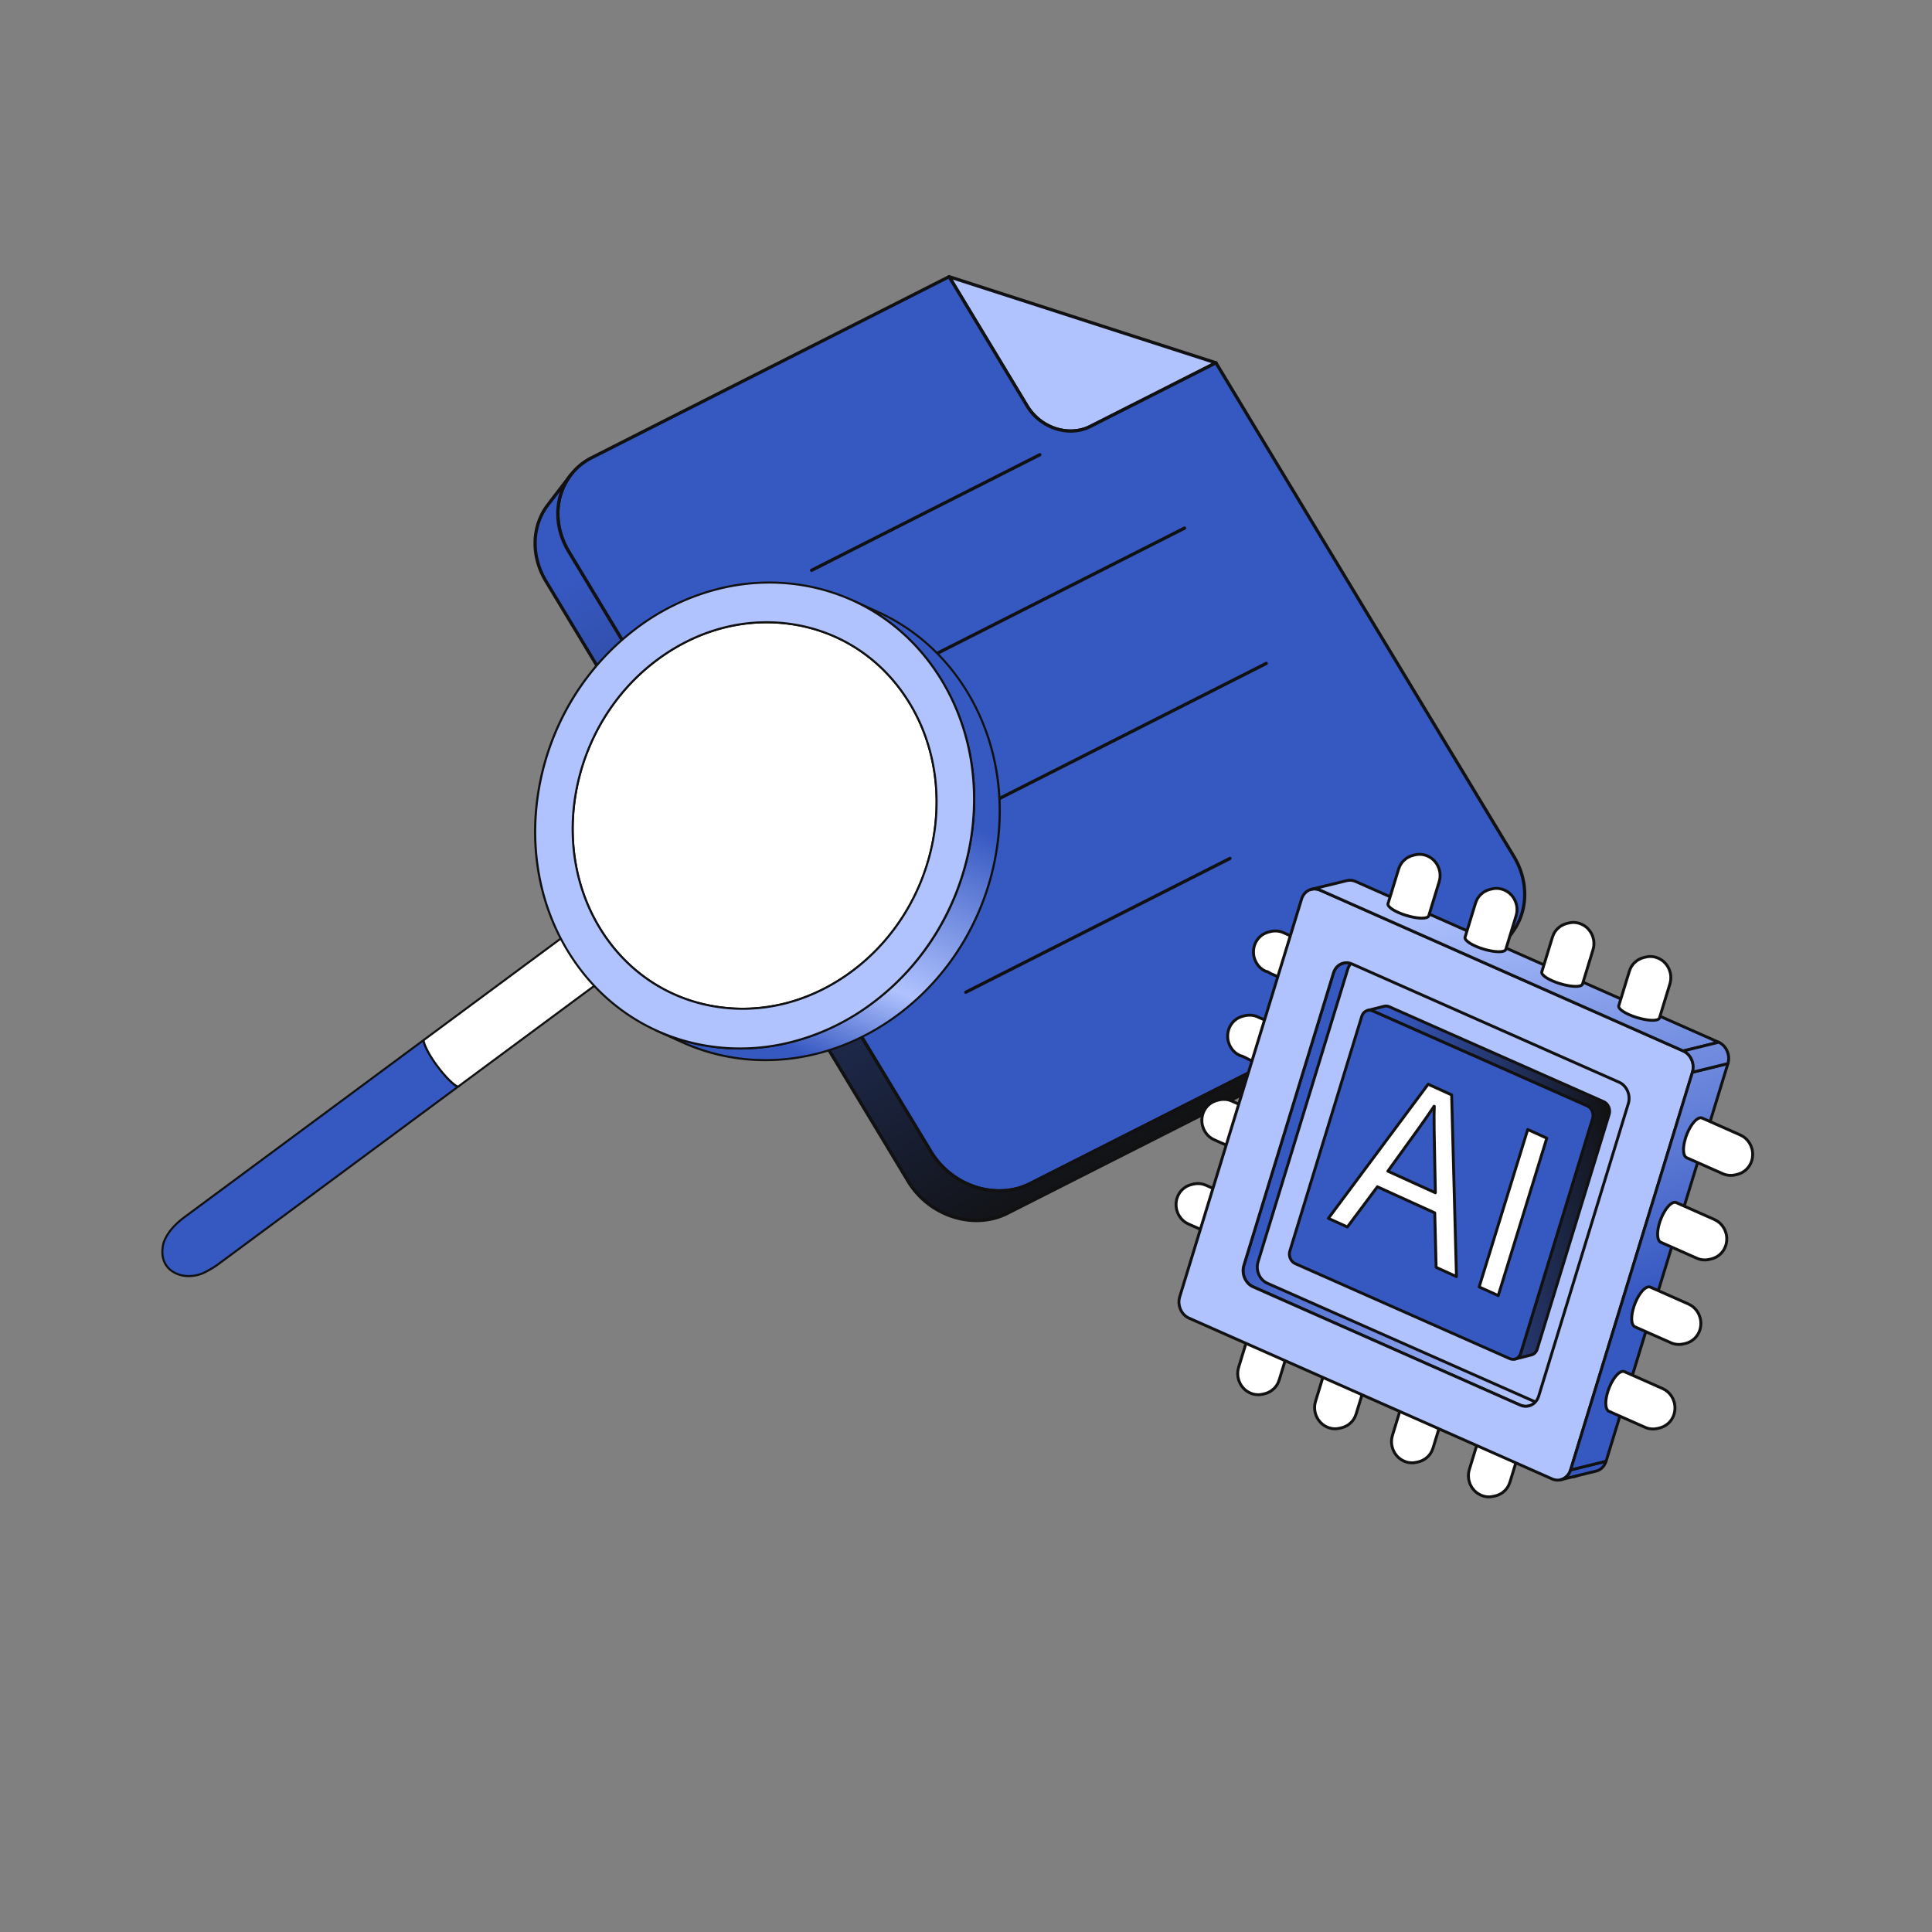 <svg xmlns="http://www.w3.org/2000/svg" xmlns:ns1="http://www.w3.org/1999/xlink" fill="none" viewBox="0 0 2000 2000" width="2000" height="2000"><rect x="0" y="0" width="2000" height="2000" fill="#808080" stroke="none"/><defs><clipPath id="assetClipPath_DeULieov"><path d="m0 0 h 655.132 v 548.035 h -655.132 v -548.035 z" id="path_3Ib60pv7" fill="#ffffff" /></clipPath><clipPath id="assetClipPath_JvZCCio-"><path d="m0 0 h 602.227 v 670.035 h -602.227 v -670.035 z" id="path_zkhFa-f5" fill="#ffffff" /></clipPath><clipPath id="assetClipPath_v_4W7f7R"><path d="m0 0 h 229.468 v 221.828 h -229.468 v -221.828 z" id="path_LEJxgnkC" fill="#ffffff" /></clipPath><clipPath id="assetClipPath_r3ZIK1D9"><path d="m0 0 h 810.638 v 671.676 h -810.638 v -671.676 z" id="path_s4OheIID" fill="#ffffff" /></clipPath></defs><g transform="translate(499 323) rotate(25.049 549 460)" data-asset-index="0"><g clip-path="url(#assetClipPath_DeULieov)" transform="scale(1.676 1.679)" data-asset-index="0"><linearGradient id="linearGradient_Yr5T3L1p" gradientUnits="userSpaceOnUse" x1="87.934" x2="545.065" y1="108.689" y2="408.905"><stop offset=".097" stop-color="#3658C1" /><stop offset="1" stop-color="#111111" /></linearGradient><path d="m166.722 22.555 171.841-21.555-53.677 68.353c-9.167 11.672-27.376 13.956-40.618 5.095z" fill="#B0C3FF" id="NzTxo9wFbvntEouuC7NdR" /><path d="m262.12 80.838a33.126 33.126 0 0 1 -18.408-5.559l-77.546-51.893a1 1 0 0 1 .432-1.823l171.841-21.555a1 1 0 0 1 .911 1.61l-53.678 68.352c-5.59 7.119-14.435 10.868-23.552 10.868zm-92.615-57.624 75.319 50.4c12.811 8.575 30.429 6.386 39.276-4.879l52.174-66.435z" fill="#111111" id="BpJ_Pr4aKZcpjhENpKDH9" /><path d="m166.722 22.555 77.546 51.893c13.242 8.861 31.451 6.577 40.618-5.095l53.677-68.353 295.789 197.939c20.843 13.947 26.044 40.151 11.616 58.522l-196.757 250.55c-14.428 18.372-43.023 21.959-63.865 8.011l-359.597-240.638c-20.842-13.947-26.044-40.151-11.616-58.522z" fill="#3658C1" id="VUDVpjGHM8JztsVh8gb1m" /><path d="m413.419 525.5a51.533 51.533 0 0 1 -28.629-8.647l-359.598-240.638c-10.667-7.138-17.857-17.984-19.729-29.757a38.619 38.619 0 0 1 7.883-30.214l152.59-194.307a1 1 0 0 1 1.342-.213l77.546 51.893c12.811 8.572 30.43 6.383 39.275-4.882l53.677-68.353a1 1 0 0 1 1.343-.213l295.789 197.939c10.668 7.138 17.859 17.984 19.731 29.757a38.616 38.616 0 0 1 -7.884 30.214l-196.755 250.55c-8.683 11.053-22.418 16.871-36.581 16.871zm-246.483-501.6-152.017 193.579a36.638 36.638 0 0 0 -7.481 28.666c1.785 11.224 8.661 21.579 18.867 28.408l359.595 240.638c20.384 13.642 48.433 10.144 62.522-7.8l196.76-250.547a36.642 36.642 0 0 0 7.482-28.666c-1.785-11.224-8.664-21.578-18.864-28.408l-295.023-197.424-53.1 67.624c-9.478 12.068-28.3 14.45-41.96 5.309z" fill="#111111" id="xqqMENBDiV19ZrXinPA8Y" /><path d="m645.968 257.461-196.757 250.55c-14.427 18.372-43.023 21.959-63.865 8.011l-359.597-240.638c-15.513-10.384-22.361-27.552-18.9-43.23l-4.97 22.511c-3.461 15.678 3.388 32.849 18.9 43.23l359.6 240.638c20.843 13.947 49.438 10.36 63.865-8.012l196.756-250.549a37.917 37.917 0 0 0 7.283-15.294l4.97-22.51a37.923 37.923 0 0 1 -7.285 15.293z" fill="url(#linearGradient_Yr5T3L1p)" id="uBxCJIlPKDiVPg9bG8loR" /><path d="m408.45 548.011a51.517 51.517 0 0 1 -28.63-8.647l-359.597-240.638c-15.399-10.305-22.983-27.685-19.323-44.277l4.97-22.511a1 1 0 1 1 1.953.432c-3.485 15.781 3.769 32.339 18.479 42.183l359.598 240.638c20.385 13.642 48.432 10.145 62.522-7.8l196.758-250.55a36.8 36.8 0 0 0 7.093-14.891 1 1 0 0 1 1.954.431l-4.97 22.51a38.793 38.793 0 0 1 -7.474 15.695l-196.755 250.553c-8.681 11.053-22.416 16.872-36.578 16.872zm-403.274-303.641-2.32 10.51c-3.484 15.782 3.77 32.34 18.479 42.184l359.597 240.636c20.385 13.641 48.433 10.143 62.523-7.8l196.757-250.546a36.8 36.8 0 0 0 7.094-14.892l2.332-10.564a40.615 40.615 0 0 1 -2.883 4.181l-.787-.618.787.618-196.755 250.55c-14.722 18.746-43.974 22.435-65.208 8.224l-359.6-240.638c-11.562-7.737-18.717-19.46-20.016-31.845z" fill="#111111" id="gh6qCumsN8Yjjy3guP0Y4" /><path d="m166.581 222.427 97.448-124.09" fill="#FFFFFF" id="UtnX0Ud6PC_A8em8Z1_pL" /><path d="m166.58 223.427a1 1 0 0 1 -.786-1.618l97.448-124.09a1 1 0 1 1 1.573 1.235l-97.448 124.09a1 1 0 0 1 -.787.383z" fill="#111111" id="HgU5ljb8bj_RU7hIFMp5" /><path d="m201.019 309.321 163.184-207.797" fill="#FFFFFF" id="kSgz15DFs0O0BGSQkOARm" /><path d="m201.019 310.321a1 1 0 0 1 -.786-1.618l163.184-207.8a1 1 0 1 1 1.573 1.235l-163.184 207.8a1 1 0 0 1 -.787.383z" fill="#111111" id="lrTWGXSfB1C2Q-meNDlY7" /><path d="m282.116 363.59 163.184-207.797" fill="#FFFFFF" id="xiUZZYj2m0udwt9OeuBN" /><path d="m282.116 364.59a.987.987 0 0 1 -.617-.214 1 1 0 0 1 -.169-1.4l163.183-207.8a1 1 0 1 1 1.573 1.235l-163.186 207.797a1 1 0 0 1 -.784.382z" fill="#111111" id="wrg3qd3wz9nXjGTU9Yi0l" /><path d="m363.187 417.842 112.815-143.657" fill="#FFFFFF" id="nPRT2HRmmbKbTTzLma8R" /><path d="m363.187 418.842a1 1 0 0 1 -.786-1.618l112.814-143.657a1 1 0 0 1 1.574 1.235l-112.815 143.658a1 1 0 0 1 -.787.382z" fill="#111111" id="ifzSUHoOkdv-Xr3Po2aw_" /></g></g><g transform="translate(1216 883) rotate(0.121 300 334)" data-asset-index="1"><g clip-path="url(#assetClipPath_JvZCCio-)" transform="scale(0.996 0.997)" data-asset-index="1"><defs>
    <linearGradient id="linearGradient__w3uxKGT" data-name="Безымянный градиент 4" x1="994.283" y1="733.96" x2="752.379" y2="371.876" gradientTransform="translate(-686.715 -45.878) rotate(-6.258)" gradientUnits="userSpaceOnUse">
      <stop offset=".071" stop-color="#B0C3FF" />
      <stop offset=".728" stop-color="#3658C1" />
      <stop offset="1" stop-color="#3658C1" />
    </linearGradient>
    <linearGradient id="linearGradient_uvaLO7F0" data-name="Безымянный градиент 4" x1="909.43" y1="147.742" x2="1037.315" y2="839.556" ns1:href="#linearGradient__w3uxKGT" />
    <linearGradient id="linearGradient_6UcbKkTy" data-name="Безымянный градиент 4" x1="989.76" y1="132.893" x2="1117.645" y2="824.706" ns1:href="#linearGradient__w3uxKGT" />
    <linearGradient id="linearGradient_3OmN5DzV" data-name="Безымянный градиент 4" x1="1033.375" y1="124.831" x2="1161.261" y2="816.644" ns1:href="#linearGradient__w3uxKGT" />
    <linearGradient id="linearGradient_9YoF2aZX" data-name="Безымянный градиент 4" x1="1151.19" y1="103.052" x2="1279.075" y2="794.865" ns1:href="#linearGradient__w3uxKGT" />
    <linearGradient id="linearGradient_rOCMwYWS" data-name="Новый образец градиента 2" x1="858.75" y1="491.893" x2="1097.756" y2="491.893" gradientTransform="translate(-686.715 -45.878) rotate(-6.258)" gradientUnits="userSpaceOnUse">
      <stop offset=".097" stop-color="#3658C1" />
      <stop offset="1" stop-color="#111111" />
    </linearGradient>
  </defs><g id="MQW-Ed9lzBGuUceUu3oFP">
    <g id="fgi6740UlHfFmL0_S_2M">
      <path d="M81.507,486.569l40.755,17.772c-4.386,14.401-8.762,28.802-13.149,43.203-.32.935-.796,2.165-1.197,3.064-.203.478-.547,1.093-.808,1.544-1.35,2.281-2.655,3.646-3.157,4.135-.694.665-1.668,1.505-2.424,2.11-.428.347-1.05.76-1.542,1.036q-1.578.906-3.139,1.566c-.403.177-.886.33-1.38.485-.042.016-.085.032-.139.049-.334.092-.668.195-.97.273l-2.02.522c-.955.205-2.241.435-3.206.551-.582.064-1.368.083-1.957.081-2.437-.033-4.315-.449-5.463-.779-.839-.252-1.936-.632-2.73-.989-.912-.411-2.081-1.049-2.927-1.568-.679-.414-2.607-1.791-3.933-3.246-.907-.978-2.259-2.463-3.637-5.101-.461-.86-.864-1.805-1.229-2.798-.385-1.08-.446-1.329-.82-2.921-.063-.271-.333-1.719-.423-3.042-.087-1.201-.074-1.381.002-3.122.044-1.016.304-2.9.9-4.865,4.868-15.987,9.725-31.973,14.593-47.961Z" fill="#FFFFFF" id="lFwXK6MHCbViMsscXyjHM" />
      <path d="M87.24,564.46h-.07c-2.066-.028-4.037-.309-5.872-.837-.417-.125-1.805-.556-2.932-1.063-.902-.407-2.117-1.057-3.095-1.657-.615-.375-2.723-1.83-4.258-3.514-.875-.944-2.354-2.538-3.858-5.417-.457-.853-.887-1.831-1.308-2.976-.412-1.156-.487-1.46-.872-3.094-.086-.37-.365-1.89-.459-3.284-.089-1.238-.077-1.522-.008-3.103l.008-.186c.05-1.16.329-3.144.962-5.234l14.594-47.963c.125-.409.418-.746.807-.925.389-.179.835-.184,1.228-.013l40.755,17.772c.698.304,1.057,1.083.835,1.812l-13.148,43.203c-.369,1.08-.858,2.332-1.263,3.239-.174.409-.465.969-.88,1.685-1.385,2.342-2.73,3.797-3.409,4.458-.692.663-1.683,1.526-2.533,2.206-.468.379-1.155.841-1.744,1.172-1.614.927-1.676.958-3.29,1.64-.44.194-.949.358-1.517.535,0,0,.001,0,.001,0,.005,0-.056.022-.132.046l-.439.126c-.211.061-.418.12-.612.17l-2.019.521c-1.165.251-2.476.477-3.4.588-.747.082-1.652.092-2.072.092ZM82.452,488.618l-14.103,46.35c-.517,1.706-.792,3.486-.836,4.493l-.008.187c-.068,1.564-.074,1.692.003,2.762.081,1.195.331,2.567.388,2.81.363,1.541.409,1.74.772,2.757.367.999.741,1.851,1.138,2.593,1.325,2.536,2.633,3.946,3.414,4.789,1.201,1.316,2.985,2.601,3.616,2.986.869.533,1.978,1.127,2.762,1.48.763.343,1.815.7,2.546.921,1.539.442,3.292.691,5.05.715.675.002,1.341-.025,1.773-.073.826-.1,2.031-.308,3.055-.527l1.96-.507c.168-.043.346-.095.527-.147l.419-.119c.571-.184.995-.32,1.313-.46q1.498-.633,2.997-1.494c.452-.254,1-.622,1.344-.901.782-.625,1.716-1.438,2.331-2.027.452-.44,1.658-1.709,2.904-3.815.341-.588.584-1.052.719-1.367.376-.843.837-2.024,1.158-2.963l12.744-41.876-37.986-16.565Z" fill="#111111" id="zQXb4AflJxzdt66bmT383" />
    </g>
    <g id="oMIVA-Tx1K88JZh916gm8">
      <path d="M161.584,521.505l40.768,17.793c-4.411,14.482-8.822,28.964-13.222,43.444-.331.936-.797,2.154-1.197,3.064-.203.478-.547,1.093-.808,1.544-1.351,2.27-2.655,3.646-3.158,4.124-.692.676-1.667,1.516-2.424,2.11-.439.348-1.061.761-1.541,1.047q-1.578.906-3.139,1.566c-.404.166-.897.332-1.38.485-.043.016-.087.02-.14.038-.333.103-.679.196-.969.284l-2.032.512c-.955.205-2.23.433-3.195.55-.592.076-1.368.094-1.957.081-2.437-.033-4.325-.437-5.463-.779-.837-.241-1.945-.62-2.741-.988-.911-.4-2.071-1.05-2.927-1.568-.678-.403-2.607-1.792-3.933-3.246-.896-.979-2.259-2.463-3.647-5.088-.31-.599-.772-1.571-1.219-2.81-.385-1.08-.445-1.329-.82-2.921-.063-.271-.333-1.719-.434-3.041-.076-1.202-.074-1.381.002-3.122.044-1.016.315-2.901.911-4.866.987-3.263,2.31-7.608,3.297-10.86.499-1.632,1.161-3.805,1.659-5.437.986-3.263,2.321-7.609,3.307-10.872.499-1.632,1.159-3.816,1.658-5.448.997-3.264,2.329-7.632,3.325-10.907.425-1.391.963-3.172,1.419-4.688Z" fill="#FFFFFF" id="q4YQPnYTnC4Ov493glcUz" />
      <path d="M167.539,599.65c-.169,0-.303-.002-.382-.004-2.646-.036-4.649-.478-5.862-.842-.812-.234-2.024-.64-2.939-1.063-1.151-.505-2.533-1.319-3.073-1.645-.719-.428-2.804-1.916-4.266-3.519-.961-1.051-2.395-2.617-3.864-5.398-.336-.65-.83-1.687-1.304-3.002-.409-1.148-.484-1.452-.869-3.086-.072-.308-.36-1.841-.469-3.271-.083-1.307-.078-1.543-.001-3.3.048-1.091.332-3.116.974-5.236.693-2.294,1.554-5.124,2.347-7.733l2.611-8.568c.494-1.635,1.078-3.548,1.661-5.459.577-1.893,1.154-3.785,1.645-5.409l1.659-5.453c.998-3.263,2.329-7.631,3.325-10.906.425-1.391.962-3.17,1.418-4.684.124-.411.417-.749.806-.929.39-.18.836-.185,1.23-.013l40.768,17.793c.698.304,1.057,1.083.835,1.812-4.411,14.481-8.822,28.963-13.222,43.443-.327.928-.812,2.214-1.259,3.231-.181.427-.473.986-.885,1.695-1.536,2.581-3.008,4.064-3.423,4.458-.678.662-1.677,1.532-2.53,2.201-.534.423-1.229.875-1.699,1.155-1.647.946-1.709.977-3.323,1.66-.394.162-.871.33-1.512.533-.038.012-.145.041-.184.05-.166.052-.368.11-.562.166l-.383.112-2.099.53c-1.159.249-2.465.474-3.38.584-.625.081-1.335.096-1.789.096ZM162.533,523.556c-.323,1.07-.653,2.158-.934,3.076-.996,3.274-2.328,7.643-3.325,10.907l-1.658,5.448c-.49,1.622-1.068,3.516-1.646,5.412-.583,1.909-1.165,3.819-1.66,5.457l-2.611,8.568c-.793,2.607-1.653,5.435-2.346,7.729-.526,1.736-.805,3.509-.849,4.498-.074,1.722-.075,1.833-.003,2.961.091,1.199.341,2.557.397,2.794.363,1.543.41,1.741.772,2.76.417,1.156.85,2.066,1.139,2.625,1.284,2.429,2.561,3.825,3.406,4.749,1.171,1.284,2.954,2.596,3.609,2.986,1.027.621,2.057,1.173,2.763,1.483.654.302,1.646.658,2.553.92.859.258,2.635.688,5.068.72.505.01,1.219-.002,1.746-.07.844-.102,2.046-.31,3.072-.529l2.335-.604c.175-.05.358-.103.538-.158.031-.01.12-.033.164-.044.463-.149.881-.289,1.227-.432q1.465-.62,2.964-1.48c.458-.273,1.012-.649,1.356-.922.769-.604,1.694-1.408,2.308-2.007.261-.248,1.552-1.523,2.917-3.817.421-.724.623-1.143.717-1.364.421-.958.876-2.164,1.164-2.977,4.25-13.993,8.531-28.048,12.812-42.104l-37.995-16.583ZM175.061,595.243c-.028.007-.059.017-.089.029.03-.01.06-.019.089-.029Z" fill="#111111" id="eZi4fA9NoQmNhyM8kyO" />
    </g>
    <g id="WkBAzWhJDJkEqGcRgn_Tw">
      <path d="M241.684,556.448l40.756,17.783c-4.436,14.563-8.87,29.136-13.306,43.698-.32.935-.796,2.165-1.185,3.074-.214.479-.548,1.082-.821,1.534-1.339,2.28-2.655,3.646-3.157,4.135-.694.665-1.668,1.505-2.413,2.109-.44.348-1.061.761-1.553,1.037q-1.567.905-3.139,1.566c-.403.177-.886.33-1.369.483-.043.016-.087.021-.129.036-.344.104-.688.209-.98.285l-2.031.523c-.955.205-2.23.433-3.206.551-.582.064-1.368.083-1.947.08-2.448-.032-4.326-.448-5.473-.777-.839-.252-1.947-.631-2.741-.988-.912-.411-2.072-1.061-2.928-1.579-.678-.403-2.607-1.792-3.932-3.235-.896-.979-2.26-2.474-3.637-5.1-.45-.862-.865-1.805-1.218-2.8-.387-1.091-.446-1.329-.833-2.93-.001-.011-.319-1.487-.421-3.031-.077-1.202-.075-1.392,0-3.133.044-1.016.305-2.889.9-4.865.999-3.254,2.322-7.598,3.308-10.862.5-1.621,1.16-3.804,1.66-5.426.986-3.263,2.308-7.619,3.307-10.872.996-3.275,2.318-7.631,3.316-10.896.948-3.104,2.188-7.195,3.17-10.402Z" fill="#FFFFFF" id="ayW6jnLFOLayvz1Ae_gdl" />
      <path d="M247.31,634.844c-.044,0-.083,0-.113,0-2.07-.027-4.045-.308-5.88-.836-.425-.128-1.841-.567-2.941-1.061-1.228-.554-2.674-1.413-3.089-1.663-.716-.427-2.796-1.909-4.262-3.505-.894-.977-2.388-2.61-3.86-5.418-.497-.952-.935-1.958-1.303-2.994-.417-1.179-.487-1.469-.877-3.081-.005-.023-.01-.046-.015-.069-.106-.52-.353-1.835-.444-3.215-.08-1.249-.08-1.495-.001-3.297.05-1.151.33-3.13.962-5.232,1-3.26,2.323-7.602,3.309-10.864l1.663-5.434c.985-3.257,2.308-7.615,3.307-10.871l.831-2.733c.83-2.731,1.746-5.745,2.484-8.161l3.17-10.403c.125-.409.419-.745.808-.924.389-.178.835-.183,1.227-.012l40.756,17.783c.698.304,1.057,1.083.835,1.812l-13.306,43.698c-.336.986-.828,2.264-1.241,3.227-.325.726-.783,1.499-.916,1.719-1.346,2.292-2.705,3.763-3.395,4.435-.804.77-1.855,1.665-2.514,2.199-.506.401-1.193.86-1.763,1.18-1.603.926-1.664.956-3.292,1.641-.457.201-.986.369-1.498.531-.035.011-.136.039-.172.048.035-.008.075-.021.115-.036-.453.14-.816.25-1.125.331l-2.038.524c-.94.203-2.279.452-3.399.588-.743.082-1.635.091-2.022.091ZM227.908,615.611c.369,1.525.418,1.729.782,2.754.321.903.703,1.78,1.133,2.606,1.291,2.461,2.568,3.858,3.414,4.781,1.158,1.261,2.94,2.57,3.593,2.959,1.017.614,2.053,1.173,2.777,1.5.741.333,1.807.693,2.557.919,1.56.449,3.269.691,5.061.714.506,0,1.245-.015,1.764-.072.824-.1,2.029-.307,3.055-.527l1.971-.509c.269-.071.593-.169.918-.268.027-.008.11-.031.146-.041.462-.148.875-.281,1.183-.417q1.507-.635,2.993-1.492c.446-.251,1.004-.623,1.372-.914.795-.645,1.705-1.44,2.305-2.015.574-.558,1.725-1.807,2.902-3.811.237-.393.55-.952.745-1.387.376-.879.835-2.072,1.134-2.946l12.901-42.372-37.988-16.576-2.679,8.792c-.738,2.415-1.653,5.427-2.483,8.157l-.832,2.737c-1,3.256-2.321,7.609-3.307,10.87l-1.662,5.434c-.985,3.257-2.309,7.604-3.308,10.86-.551,1.831-.795,3.564-.835,4.49-.074,1.703-.074,1.842-.002,2.972.082,1.232.318,2.457.389,2.802h0ZM255.079,630.428c-.031.008-.065.019-.101.032.034-.011.067-.021.101-.032Z" fill="#111111" id="TYqLBjGQOWcbSe7hxLuuM" />
    </g>
    <g id="qUWvBlknvGd1M9HadYFtw">
      <path d="M321.773,591.393l40.756,17.783c-4.459,14.654-8.919,29.297-13.378,43.95-.32.935-.797,2.154-1.197,3.064-.203.478-.547,1.093-.808,1.544-1.351,2.27-2.655,3.646-3.158,4.124-.692.676-1.667,1.516-2.424,2.11-.44.348-1.061.761-1.541,1.047q-1.578.906-3.139,1.566c-.404.167-.897.332-1.38.485-.044.005-.087.021-.129.036-.344.104-.678.196-.98.285l-2.022.511c-.955.205-2.241.435-3.206.552-.581.075-1.367.094-1.958.081-2.437-.033-4.314-.438-5.462-.779-.837-.242-1.947-.631-2.741-.988-.912-.411-2.071-1.051-2.927-1.568-.678-.403-2.607-1.791-3.933-3.246-.896-.979-2.259-2.463-3.636-5.089-.321-.598-.783-1.569-1.218-2.799-.397-1.09-.447-1.34-.832-2.931-.04-.162-.323-1.631-.423-3.042-.087-1.201-.074-1.381.002-3.122.044-1.016.304-2.899.9-4.865.986-3.263,2.31-7.608,3.308-10.861.499-1.632,1.16-3.805,1.648-5.436.499-1.632,1.16-3.805,1.659-5.437.997-3.265,2.99-7.482,3.306-10.883,0,0,2.329-7.632,3.327-10.897.474-1.552,1.085-3.585,1.585-5.195Z" fill="#FFFFFF" id="Cnc6Vbh8BSaidX4a0ngNd" />
      <path d="M327.564,670.035c-.172,0-.308-.002-.388-.004-2.614-.035-4.628-.476-5.855-.84-.972-.28-2.126-.697-2.93-1.058-1.022-.461-2.265-1.156-3.087-1.652-.718-.428-2.804-1.916-4.266-3.52-.96-1.049-2.395-2.616-3.856-5.403-.264-.491-.793-1.552-1.304-2.996-.392-1.075-.478-1.429-.796-2.749l-.08-.328c-.064-.259-.357-1.819-.46-3.29-.09-1.236-.078-1.519-.009-3.09l.009-.203c.051-1.162.33-3.147.962-5.234.987-3.264,2.311-7.611,3.31-10.867.497-1.628,1.158-3.797,1.645-5.425l1.662-5.445c.331-1.081.751-2.225,1.198-3.435.911-2.471,1.852-5.027,2.049-7.148.009-.102.029-.202.059-.3l3.851-12.618c.355-1.172.733-2.418,1.064-3.481.126-.407.42-.741.809-.919.388-.177.833-.181,1.224-.01l40.756,17.783c.697.304,1.057,1.083.835,1.812l-13.378,43.95c-.345,1.012-.833,2.261-1.258,3.23-.18.422-.471.982-.885,1.694-1.535,2.58-3.008,4.064-3.423,4.458-.679.663-1.678,1.533-2.53,2.202-.535.424-1.229.875-1.699,1.155-1.647.946-1.709.977-3.323,1.659-.396.164-.858.326-1.511.533-.037.012-.075.022-.112.031-.013.004-.025.008-.034.011-.218.066-.433.128-.638.187l-.354.102-2.078.526c-1.152.248-2.463.473-3.392.586-.624.08-1.331.096-1.784.096ZM335.671,668.557h-.002.002ZM318.338,607.781c-.26,2.47-1.249,5.154-2.206,7.751-.431,1.17-.838,2.275-1.144,3.275l-1.659,5.437c-.486,1.625-1.148,3.801-1.648,5.436-.999,3.254-2.321,7.596-3.308,10.857-.552,1.823-.795,3.562-.836,4.496l-.009.202c-.066,1.52-.073,1.679.004,2.745.091,1.291.351,2.653.385,2.802l.079.326c.309,1.279.365,1.51.704,2.44.449,1.27.9,2.176,1.13,2.604,1.287,2.455,2.563,3.85,3.408,4.772,1.169,1.282,2.952,2.594,3.606,2.983.756.457,1.876,1.083,2.776,1.49.674.303,1.695.67,2.541.914,1.057.313,2.782.689,5.067.72.633.015,1.312-.013,1.746-.069.845-.103,2.079-.315,3.083-.53l2.88-.764s.075-.031.196-.058c.414-.132.831-.272,1.176-.414q1.465-.62,2.964-1.48c.458-.273,1.011-.648,1.356-.922.768-.603,1.693-1.408,2.307-2.007.261-.248,1.553-1.525,2.917-3.817.423-.728.624-1.145.717-1.364.396-.901.858-2.085,1.158-2.962l12.974-42.625-37.993-16.577c-.188.616-.38,1.248-.565,1.86l-3.809,12.481Z" fill="#111111" id="h2C7fYmfFS8XGGSb9kmzg" />
    </g>
  </g><g id="bCF3u_QuWNr5kvvltDZDr">
    <g id="luwPZIy7mHXzCY-lcNQ8O">
      <path d="M61.391,358.251l-13.339,42.38c-11.17-4.908-22.352-9.825-33.524-14.744-.892-.435-2.09-1.026-2.927-1.567-1.375-.883-2.247-1.642-2.714-2.058-2.213-1.946-3.607-4.115-4.109-4.949-.953-1.595-1.345-2.541-1.41-2.723-.337-.841-.74-1.985-1.024-2.854-.137-.44-.258-1.038-.362-1.482-.039-.151-.322-1.62-.423-3.042-.085-1.18-.075-1.292.002-3.122-.004-.033.143-3.148,1.44-6.424.242-.627.651-1.66,1.467-3.038.692-1.187.955-1.527,1.938-2.79,1.179-1.507,3.113-3.119,3.838-3.598,1.594-1.064,1.79-1.207,3.001-1.807.874-.44,2.079-.894,3.002-1.196.29-.087.68-.185.96-.261l2.031-.523c.456-.095.793-.165,1.097-.232h.011c.098-.023.184-.043.283-.054.879-.185,1.177-.207,2.134-.29.97-.073,2.282-.061,3.258.021,1.671.139,2.94.467,3.558.632.571.137,1.311.4,1.865.595.357.116.802.323,1.151.463,9.595,4.225,19.202,8.448,28.796,12.662Z" fill="#FFFFFF" id="u5kMwcMv-bv2suPkFka" />
      <path d="M48.052,402.131c-.206,0-.411-.042-.604-.127-11.17-4.908-22.353-9.825-33.524-14.744-1.087-.53-2.263-1.115-3.137-1.681-1.528-.981-2.486-1.832-2.896-2.196-2.234-1.964-3.715-4.162-4.398-5.297-.925-1.548-1.402-2.61-1.538-2.995-.356-.887-.773-2.083-1.037-2.889-.118-.38-.222-.834-.314-1.244l-.082-.36c-.05-.195-.352-1.764-.458-3.281-.088-1.22-.079-1.434-.009-3.1l.008-.191h.007c.032-.838.314-3.824,1.536-6.912.214-.552.667-1.724,1.571-3.25.744-1.276,1.072-1.697,2.046-2.948,1.321-1.69,3.383-3.392,4.194-3.928l.262-.175c1.385-.925,1.674-1.118,2.901-1.725,1.214-.611,2.757-1.132,3.201-1.277.259-.078.538-.152.789-.218l2.295-.593c.52-.109.851-.178,1.15-.244.018-.004.035-.007.053-.01.113-.025.211-.044.312-.059.894-.187,1.271-.219,2.155-.296.006,0,.111-.01.117-.01,1.022-.076,2.426-.068,3.495.022,1.871.156,3.287.535,3.82.678.583.14,1.313.396,1.899.603.32.106.644.241.949.371l.338.142c9.641,4.244,19.247,8.467,28.84,12.681.701.308,1.058,1.094.828,1.824l-13.339,42.38c-.128.406-.423.74-.811.916-.197.089-.408.134-.62.134ZM3.061,364.12c0,.011,0,.022,0,.034l-.008.191c-.07,1.644-.072,1.708.003,2.76.091,1.298.35,2.649.384,2.795l.092.402c.074.332.155.699.245.989.306.936.695,2.02.985,2.742.023.062.353.917,1.305,2.511.591.982,1.876,2.89,3.812,4.592.363.322,1.199,1.064,2.534,1.922.8.518,2.036,1.121,2.775,1.482,10.609,4.67,21.277,9.361,31.937,14.045l12.433-39.501c-9.185-4.034-18.381-8.077-27.566-12.122l-.349-.146c-.223-.095-.459-.198-.663-.264-.011-.003-.096-.033-.107-.037-.495-.174-1.173-.412-1.644-.526-.499-.133-1.727-.462-3.331-.595-.912-.077-2.155-.085-3.021-.02-.945.082-1.178.102-1.937.262-.049.01-.098.018-.147.023,0,0-.119.026-.119.026-.021.005-.041.009-.062.012-.297.065-.627.134-1.067.225l-2.21.573c-.218.057-.46.121-.654.179-.776.254-1.935.685-2.758,1.099-1.062.526-1.235.641-2.575,1.536l-.269.179c-.674.446-2.46,1.959-3.489,3.275-.951,1.22-1.177,1.51-1.824,2.621-.782,1.322-1.161,2.299-1.364,2.825-1.168,2.953-1.33,5.742-1.339,5.911Z" fill="#111111" id="V3u-Jw22_6W80Qf5szNx9" />
    </g>
    <g id="u0rnDa743IfBmohcbX0gP">
      <path d="M28.617,282.767c-.039-.151-.333-1.619-.434-3.041-.074-1.18-.075-1.291.002-3.122.008-.034.155-3.15,1.451-6.425.244-.616.652-1.649,1.466-3.038.681-1.186.944-1.525,1.928-2.778,1.178-1.518,3.112-3.13,3.847-3.622,1.583-1.062,1.791-1.196,3.003-1.796.863-.439,2.078-.906,3.002-1.196.29-.087.669-.185.959-.272l2.033-.511c.445-.093.793-.165,1.086-.23.098-.022.206-.045.304-.067.881-.174,1.177-.207,2.136-.279.969-.084,2.282-.061,3.257.021,1.671.139,2.94.466,3.557.621.572.148,1.312.412,1.866.606.346.117.802.323,1.15.463l9.933,4.366c6.548,2.881,13.108,5.762,19.658,8.654l-13.34,42.368c-11.438-5.023-22.878-10.056-34.317-15.09-.903-.434-2.09-1.026-2.927-1.568-1.375-.893-2.248-1.653-2.714-2.058-2.213-1.946-3.617-4.114-4.109-4.949-.953-1.595-1.346-2.552-1.41-2.723-.337-.841-.752-1.995-1.024-2.854-.137-.44-.258-1.038-.362-1.482Z" fill="#FFFFFF" id="Ffv0K_-ddZH75FmwdqzLc" />
      <path d="M75.48,314.99c-.206,0-.411-.042-.603-.126-11.439-5.023-22.879-10.057-34.318-15.09-.924-.443-2.2-1.074-3.138-1.681-1.447-.94-2.369-1.739-2.864-2.168-2.424-2.132-3.91-4.441-4.437-5.337-1.087-1.82-1.481-2.85-1.523-2.961-.344-.859-.771-2.048-1.048-2.924-.115-.371-.221-.832-.314-1.247l-.078-.344c-.081-.339-.368-1.842-.47-3.279-.08-1.268-.08-1.421,0-3.291,0-.024.002-.048.005-.072.078-1.095.381-3.887,1.549-6.842.261-.66.696-1.758,1.568-3.245.71-1.237,1.01-1.633,2.043-2.946,1.294-1.667,3.37-3.391,4.191-3.941,1.634-1.096,1.892-1.26,3.172-1.893,1.025-.522,2.376-1.018,3.217-1.282.172-.052.35-.101.528-.15.156-.043.312-.086.448-.127l2.412-.596c.319-.067.583-.122.812-.173l.306-.067c.984-.196,1.343-.235,2.35-.311.958-.084,2.337-.075,3.495.021,1.736.145,3.084.482,3.732.645.671.174,1.382.423,1.953.624l.109.038c.245.083.559.214.856.338l.355.147,15,6.594c4.88,2.146,9.763,4.293,14.64,6.447.699.309,1.054,1.094.825,1.823l-13.34,42.368c-.128.406-.423.74-.811.916-.197.089-.408.134-.62.134ZM29.683,276.692c-.075,1.78-.072,1.828-.002,2.94.091,1.283.355,2.617.392,2.773,0,0,.005.019.005.02l.085.374c.075.336.157.71.249,1.005.251.794.657,1.924.984,2.743.017.042.353.916,1.305,2.511.359.609,1.68,2.717,3.812,4.591.45.39,1.27,1.101,2.541,1.927.885.572,2.296,1.25,2.76,1.473,10.885,4.789,21.811,9.597,32.739,14.396l12.435-39.492c-4.467-1.971-8.938-3.938-13.407-5.903l-15.311-6.721c-.229-.096-.471-.2-.671-.268l-.125-.043c-.518-.182-1.163-.408-1.637-.531-.666-.167-1.811-.454-3.304-.578-.988-.083-2.193-.092-3.003-.021-.935.07-1.163.095-1.974.256l-.268.059c-.241.054-.518.112-.854.182l-.252.053-1.974.498c-.089.029-.269.078-.449.128-.155.043-.31.085-.444.126-.93.292-2.043.735-2.753,1.096-1.142.565-1.287.657-2.848,1.705-.576.385-2.398,1.88-3.497,3.295-.95,1.208-1.174,1.493-1.812,2.605-.762,1.3-1.144,2.264-1.372,2.841-1.048,2.649-1.296,5.215-1.347,5.938,0,.008,0,.017-.002.026Z" fill="#111111" id="NciVqejbJNYDFHqSFUi" />
    </g>
    <g id="kS4sCS_nhg3S1GSZ-7zJj">
      <path d="M105.731,179.345c3.514,1.548,7.015,3.086,10.529,4.634l-13.35,42.381c-1.775-.783-3.537-1.556-5.312-2.34-2.976-1.306-6.957-3.059-9.945-4.375-1.482-.648-3.467-1.531-4.96-2.178-1.494-.658-3.478-1.529-4.973-2.188-1.483-.659-3.167-1.63-4.874-2.498-1.705-.858-3.455-1.621-5.06-1.867-.893-.447-2.091-1.037-2.928-1.579-1.375-.883-2.236-1.644-2.703-2.059-2.213-1.946-3.616-4.103-4.12-4.948-.942-1.597-1.334-2.542-1.408-2.712-.327-.853-.741-1.996-1.014-2.866-.136-.429-.257-1.027-.362-1.482-.012-.01-.321-1.509-.432-3.03-.074-1.181-.075-1.292.002-3.122.007-.034.143-3.149,1.44-6.424.244-.616.651-1.66,1.467-3.038.692-1.187.955-1.527,1.939-2.779,1.178-1.518,3.112-3.13,3.836-3.62,1.594-1.064,1.801-1.198,3.003-1.796.874-.44,2.089-.907,3.013-1.197.279-.086.668-.184.959-.272l2.033-.512c.466-.107.814-.178,1.117-.245.088-.01.186-.031.272-.052.881-.174,1.177-.207,2.136-.279.968-.084,2.282-.061,3.257.02,1.671.139,2.893.449,3.556.621.572.148,1.311.4,1.865.595.347.128.803.334,1.151.463l9.923,4.378,9.944,4.364Z" fill="#FFFFFF" id="yfiruAfG2oUf5RHFQinf0" />
      <path d="M102.91,227.86c-.207,0-.413-.042-.605-.128l-5.312-2.34c-2.974-1.305-6.955-3.058-9.944-4.375l-1.937-.852c-1.039-.458-2.117-.933-3.016-1.323l-4.98-2.191c-1.006-.447-2.051-1.004-3.158-1.594-.589-.314-1.188-.634-1.792-.94-1.348-.678-3.096-1.489-4.606-1.721-.154-.024-.304-.071-.443-.141l-.149-.075c-.919-.458-2.062-1.029-2.923-1.586-1.482-.951-2.43-1.792-2.885-2.197-2.375-2.089-3.877-4.404-4.412-5.302-.433-.734-1.039-1.82-1.484-2.855-.189-.486-.715-1.875-1.082-3.042-.114-.36-.222-.832-.317-1.259l-.076-.333.01-.002c-.178-.558-.351-1.521-.478-3.257-.079-1.268-.079-1.421,0-3.295,0-.023.002-.045.004-.068.074-1.096.37-3.89,1.539-6.844.276-.697.711-1.799,1.57-3.25.723-1.24,1.022-1.634,2.051-2.942,1.279-1.649,3.351-3.378,4.174-3.935,1.654-1.104,1.913-1.268,3.175-1.896.861-.434,2.132-.939,3.231-1.285.167-.052.359-.105.552-.157.148-.041.296-.081.424-.119l2.1-.53c.357-.082.626-.14.864-.191l.298-.064c.053-.012.106-.02.16-.026l.087-.02c1.005-.2,1.364-.24,2.371-.315.959-.083,2.338-.075,3.495.021,1.834.153,3.167.498,3.807.664.644.167,1.442.441,1.986.632.214.079.437.171.658.263.18.075.36.15.516.208l19.949,8.775h.001s10.529,4.634,10.529,4.634c.7.308,1.056,1.094.826,1.823l-13.35,42.381c-.128.407-.423.74-.812.916-.197.089-.408.134-.619.134ZM68.256,209.471c1.853.333,3.777,1.221,5.264,1.969.626.319,1.243.647,1.848.97,1.058.564,2.058,1.097,2.961,1.498l4.968,2.186c.896.388,1.979.866,3.023,1.326l1.933.85c2.992,1.318,6.972,3.07,9.947,4.376l3.781,1.666,12.443-39.502-29.167-12.835c-.104-.036-.323-.126-.542-.217-.183-.076-.365-.153-.523-.211-.262-.092-1.126-.396-1.723-.551-.559-.145-1.723-.447-3.304-.578-.986-.083-2.192-.091-3.003-.021-.936.07-1.164.095-1.975.256-.07.018-.187.042-.305.059l-.248.053c-.226.049-.482.104-.792.175l-2.001.504c-.083.027-.256.074-.43.122-.16.044-.32.087-.453.128-.936.294-2.056.739-2.78,1.103-1.12.558-1.266.651-2.845,1.704-.57.386-2.396,1.891-3.483,3.292-.951,1.21-1.176,1.495-1.829,2.615-.743,1.256-1.11,2.183-1.353,2.796-1.061,2.681-1.301,5.245-1.35,5.968,0,.009-.001.018-.002.028-.075,1.787-.072,1.835-.003,2.944.092,1.252.333,2.5.382,2.726.005.019.01.039.015.059l.081.357c.076.343.159.721.25,1.012.271.865.687,2.003.985,2.781.375.867.915,1.833,1.3,2.487.459.77,1.757,2.771,3.818,4.583.434.386,1.233,1.095,2.523,1.923.711.46,1.744.978,2.587,1.399Z" fill="#111111" id="NmRqi2cxIAHbo4djh6rU1" />
    </g>
    <g id="UBXuNbkoFdQ5sil-t7eqh">
      <path d="M81.874,107.782c-.038-.14-.321-1.609-.421-3.031-.086-1.19-.076-1.303,0-3.133-.002-.022.143-3.149,1.44-6.424.244-.616.652-1.649,1.466-3.038.693-1.176.956-1.516,1.939-2.779,1.179-1.507,3.113-3.119,3.837-3.609,1.594-1.064,1.791-1.196,3.003-1.796.874-.44,2.078-.906,3.002-1.196.29-.087.669-.185.959-.272l2.032-.512c.456-.094.803-.177,1.097-.231.098-.022.195-.044.293-.065.881-.174,1.177-.207,2.136-.279.969-.084,2.282-.061,3.257.021,1.671.139,2.94.466,3.557.621.572.148,1.311.401,1.865.595.347.129.803.334,1.152.474l9.933,4.365c7.086,3.122,14.171,6.234,21.255,9.345l-13.338,42.391c-5.347-2.358-10.694-4.715-16.05-7.061-2.978-1.318-6.957-3.059-9.935-4.377-1.493-.647-3.478-1.53-4.971-2.177-.747-.329-1.578-.916-2.432-1.411-.853-.484-1.728-.866-2.529-.778-.903-.434-2.09-1.026-2.927-1.568-1.376-.894-2.248-1.653-2.714-2.058-2.213-1.946-3.606-4.115-4.11-4.96-.951-1.584-1.334-2.542-1.408-2.712-.338-.852-.741-1.996-1.025-2.865-.136-.429-.247-1.039-.362-1.482Z" fill="#FFFFFF" id="fgQ-0RpelS1_fBcAnKIVA" />
      <path d="M130.339,140.729c-.206,0-.413-.042-.605-.127-5.346-2.357-10.691-4.714-16.046-7.059-1.504-.666-3.256-1.436-5.007-2.206-1.728-.76-3.454-1.519-4.933-2.173-.733-.318-1.599-.698-2.465-1.079-.873-.384-1.747-.768-2.496-1.093-.598-.263-1.192-.633-1.767-.99-.27-.168-.544-.339-.821-.499-.741-.42-1.291-.62-1.613-.584-.28.031-.561-.017-.813-.139-.879-.422-2.155-1.054-3.092-1.66-1.452-.943-2.373-1.742-2.868-2.172-2.283-2.007-3.754-4.204-4.43-5.337-.614-1.023-1.112-1.979-1.477-2.838-.355-.889-.77-2.048-1.094-3.042-.099-.312-.186-.688-.267-1.051-.041-.184-.081-.363-.122-.52-.079-.305-.364-1.857-.466-3.303-.089-1.231-.08-1.446-.01-3.113l.008-.189h.008c.031-.849.31-3.817,1.536-6.913.241-.611.691-1.751,1.566-3.244.75-1.272,1.052-1.659,2.05-2.942,1.291-1.65,3.358-3.373,4.179-3.929,1.606-1.072,1.888-1.26,3.179-1.898.867-.437,2.133-.942,3.218-1.282.172-.052.35-.101.528-.15.156-.043.312-.086.448-.127l2.662-.651c.237-.052.442-.096.627-.13l.148-.034c.012-.003.114-.025.125-.028.95-.188,1.309-.228,2.315-.303.961-.084,2.341-.076,3.495.022,1.739.144,3.088.483,3.736.646.7.181,1.462.441,2.057.65.251.093.521.206.782.317l.43.179,9.979,4.385c6.798,2.996,13.594,5.981,20.39,8.965l.865.38c.701.308,1.058,1.094.828,1.823l-13.338,42.391c-.128.407-.423.74-.812.916-.197.089-.408.134-.619.134ZM94.741,121.915c1.108.025,2.145.527,2.95.985.316.183.617.37.913.554.508.316.988.615,1.383.789.746.323,1.625.71,2.502,1.096.861.379,1.722.757,2.461,1.078,1.487.658,3.211,1.416,4.937,2.175,1.753.771,3.508,1.542,5.008,2.206,4.841,2.12,9.678,4.251,14.515,6.384l12.431-39.51c-6.675-2.931-13.35-5.864-20.026-8.805l-9.932-4.365c-.102-.04-.269-.111-.439-.183-.218-.092-.441-.188-.63-.258-.472-.166-1.193-.413-1.72-.55-.663-.166-1.808-.454-3.304-.578-.986-.083-2.191-.092-3.004-.021-.935.07-1.163.095-1.974.256l-.255.057c-.214.041-.389.079-.591.123l-.53.113-1.971.498c-.089.029-.269.078-.449.128-.155.043-.31.085-.444.126-.912.286-2.027.73-2.759,1.099-1.126.558-1.254.643-2.815,1.684-.598.405-2.425,1.909-3.517,3.305-.952,1.223-1.179,1.515-1.829,2.617-.756,1.291-1.136,2.252-1.363,2.827-1.161,2.934-1.328,5.762-1.335,5.912,0,.008,0,.016,0,.024l-.008.189c-.07,1.646-.072,1.71.004,2.773.091,1.287.341,2.6.379,2.771.048.184.095.394.144.609.062.275.123.561.195.787.303.928.693,2.018.99,2.766.321.754.755,1.585,1.3,2.493.474.793,1.789,2.823,3.815,4.605.447.388,1.266,1.099,2.541,1.926.726.469,1.809,1.012,2.43,1.314Z" fill="#111111" id="dzEsY4wKQpv_JfFMhyoWf" />
    </g>
  </g><g id="wIskfcoq3PxNMBwBagTGJ">
    <g id="GiTZPDjMOZ_mXsudoVco">
      <path d="M543.033,201.618c7.96,3.501,12.264,13.392,9.614,22.096l-125.763,413.165c-2.649,8.704-11.247,12.921-19.207,9.419L29.832,480.108c-7.96-3.501-12.264-13.392-9.614-22.096L145.981,44.846c2.649-8.704,11.247-12.921,19.207-9.419l377.845,166.192Z" fill="#B0C3FF" id="FsyF6Huimqu0do1llITJJ" />
      <path d="M413.404,649.034c-2.122,0-4.266-.454-6.331-1.362L29.228,481.48c-8.618-3.791-13.304-14.515-10.445-23.906L144.546,44.409c1.449-4.761,4.55-8.44,8.732-10.361,3.944-1.811,8.389-1.81,12.514.005l377.845,166.192c8.618,3.791,13.304,14.515,10.445,23.906l-125.763,413.165c-1.449,4.761-4.55,8.44-8.732,10.36-1.971.905-4.066,1.357-6.184,1.357ZM159.462,35.695c-1.693,0-3.364.36-4.932,1.08-3.392,1.557-5.918,4.579-7.114,8.508L21.653,458.448c-2.431,7.987,1.509,17.087,8.783,20.286l377.845,166.192c3.33,1.465,6.9,1.473,10.054.024,3.392-1.557,5.918-4.579,7.114-8.508l125.763-413.165c2.431-7.987-1.509-17.087-8.783-20.287L164.584,36.8c-1.674-.736-3.41-1.105-5.122-1.105Z" fill="#111111" id="j7B90NUrfZBgCagJd4uh" />
    </g>
    <g id="kwP1jR75TYUN5Gja_blNl" style="isolation:isolate;">
      <g id="F2QdqE8DXuTlKKhZdnUkK">
        <path d="M374.41,569.398l-277.943-122.251c-7.959-3.501-12.26-13.401-9.613-22.097L179.367,121.118c1.64-5.389,5.561-9.058,10.199-10.24l-14.758,3.762c-4.638,1.182-8.558,4.851-10.199,10.24l-92.514,303.932c-2.647,8.696,1.654,18.596,9.613,22.097l277.943,122.251c3.03,1.333,6.153,1.546,9.005.819l14.758-3.762c-2.852.727-5.975.514-9.005-.819Z" fill="url(#linearGradient__w3uxKGT)" id="M0SkGAN79LXIoGGN79Ffk" />
        <path d="M365.366,575.892c-2.126,0-4.263-.456-6.317-1.359l-277.943-122.251c-8.618-3.791-13.303-14.515-10.445-23.907L163.174,124.443c1.733-5.693,5.944-9.901,11.264-11.257l14.758-3.762c.806-.203,1.62.281,1.824,1.083.205.803-.28,1.619-1.083,1.824-4.295,1.095-7.71,4.543-9.134,9.223l-92.514,303.933c-2.431,7.987,1.509,17.088,8.783,20.287l277.943,122.251c2.618,1.151,5.389,1.407,8.016.742l.015-.004s0,0,0,0c.805-.203,1.62.28,1.824,1.083.205.803-.28,1.619-1.083,1.824l-14.758,3.762c-1.205.307-2.432.459-3.662.46ZM181.186,114.561l-6.007,1.531c-4.295,1.094-7.71,4.542-9.135,9.223l-92.514,303.932c-2.431,7.987,1.509,17.088,8.783,20.287l277.943,122.251c2.623,1.153,5.399,1.409,8.03.739l6.034-1.538c-.172-.069-.343-.141-.514-.216h0l-277.943-122.251c-8.618-3.791-13.303-14.515-10.445-23.906L177.932,120.681c.705-2.316,1.82-4.387,3.253-6.119Z" fill="#111111" id="Upl6Tzf1KTDY4MQoLZWcF" />
      </g>
      <g id="mL1vJReOQ2bv6Mzd8thP5">
        <path d="M528.334,205.07c7.959,3.501,12.264,13.391,9.617,22.087l-125.766,413.174c-2.647,8.695-11.245,12.911-19.204,9.41L15.136,483.549c-7.96-3.501-12.264-13.393-9.618-22.087L131.284,48.288c2.647-8.696,11.245-12.911,19.205-9.41l377.845,166.192ZM378.86,563.739l92.514-303.932c2.65-8.705-1.653-18.595-9.614-22.097L183.816,115.459c-7.959-3.501-16.557.716-19.207,9.42l-92.514,303.932c-2.647,8.696,1.654,18.596,9.614,22.097l277.943,122.251c7.96,3.501,16.56-.725,19.207-9.42" fill="#B0C3FF" id="QlDDiZISK6KhdJ7Y7DLad" />
        <path d="M398.708,652.476c-2.122,0-4.266-.454-6.331-1.362L14.532,484.922c-8.618-3.791-13.306-14.511-10.449-23.897L129.849,47.851c1.448-4.756,4.547-8.432,8.727-10.351,3.945-1.812,8.391-1.81,12.518.005l377.845,166.192c8.618,3.79,13.304,14.51,10.448,23.896l-125.766,413.174c-1.448,4.756-4.547,8.432-8.727,10.351-1.971.905-4.067,1.358-6.185,1.358ZM144.761,39.146c-1.693,0-3.365.36-4.934,1.08-3.39,1.556-5.914,4.574-7.108,8.498L6.953,461.899c-2.43,7.981,1.512,17.078,8.787,20.278l377.845,166.192c3.328,1.464,6.9,1.473,10.056.024,3.39-1.557,5.915-4.575,7.109-8.498l125.766-413.174c2.429-7.981-1.512-17.078-8.786-20.277L149.885,40.251c-1.675-.737-3.411-1.105-5.124-1.105ZM365.375,575.894c-2.121,0-4.263-.454-6.326-1.361l-277.943-122.251c-8.618-3.791-13.304-14.515-10.445-23.907L163.174,124.443c1.45-4.761,4.551-8.441,8.733-10.361,3.945-1.812,8.388-1.81,12.514.005l277.943,122.251c8.618,3.791,13.303,14.515,10.444,23.907l-92.514,303.932c-1.449,4.76-4.551,8.439-8.735,10.36-1.971.905-4.067,1.358-6.185,1.358ZM178.091,115.728c-1.693,0-3.364.36-4.932,1.08-3.392,1.558-5.918,4.579-7.115,8.509l-92.514,303.932c-2.431,7.987,1.509,17.088,8.783,20.287l277.943,122.251c3.328,1.464,6.897,1.471,10.052.023,3.394-1.558,5.921-4.579,7.116-8.507l1.435.437-1.435-.437,92.514-303.932c2.431-7.987-1.509-17.088-8.782-20.287L183.213,116.832c-1.674-.736-3.409-1.104-5.122-1.104Z" fill="#111111" id="nA7lVXkQuMN_cOFuuMC2L" />
      </g>
      <g id="rtMyBP5y04_xwSPxXZ8f3">
        <path d="M412.185,640.331c-1.638,5.382-5.557,9.049-10.194,10.231l36.831-9.084c4.637-1.182,8.558-4.851,10.198-10.24l-36.836,9.093Z" fill="url(#linearGradient_uvaLO7F0)" id="mNDVgMFZPQUOvcuCTLnSk" />
        <path d="M401.991,652.061c-.672,0-1.283-.455-1.454-1.135-.201-.802.284-1.615,1.084-1.819,4.293-1.094,7.706-4.539,9.129-9.214.154-.506.562-.893,1.076-1.02l36.836-9.094c.525-.128,1.077.033,1.448.424.371.392.503.953.346,1.469-1.733,5.692-5.943,9.9-11.263,11.257l-36.842,9.087c-.121.03-.242.044-.36.044ZM413.349,641.588c-.719,2.021-1.759,3.837-3.053,5.38l28.167-6.947c3.445-.878,6.329-3.281,8.066-6.624l-33.18,8.191Z" fill="#111111" id="ULRzGJi2WypweSz6iudsn" />
      </g>
      <g id="AjL0DQB8WYNr2qzZs8B9Y">
        <path d="M187.325,29.784c-3.032-1.334-6.156-1.547-9.009-.82l-36.838,9.094c2.854-.727,5.979-.513,9.012.82l377.845,166.192,36.836-9.094L187.325,29.784Z" fill="url(#linearGradient_6UcbKkTy)" id="ZbkXpAWTPE3wKUT1K8JbH" />
        <path d="M528.334,206.57c-.207,0-.412-.043-.604-.127L149.885,40.251c-2.565-1.129-5.278-1.399-7.857-.785l-.191.047c-.802.199-1.613-.29-1.814-1.091-.201-.801.284-1.615,1.084-1.819.073-.018.145-.036.217-.054l36.632-9.043c3.276-.835,6.729-.523,9.973.904l377.845,166.192c.587.259.946.862.891,1.502-.056.64-.512,1.173-1.135,1.327l-36.835,9.094c-.118.029-.239.044-.359.044ZM150.681,37.331c.138.056.275.114.412.175l377.377,165.986,32.063-7.916L186.721,31.157c-2.624-1.154-5.403-1.41-8.035-.74l-28.004,6.913Z" fill="#111111" id="XPQCcc2Qs_kzolFc1thtC" />
      </g>
      <g id="R-XrfpnJCxK-Z41pe-NjM">
        <polygon points="537.951 227.157 412.185 640.331 449.021 631.237 574.784 218.072 537.951 227.157" fill="url(#linearGradient_3OmN5DzV)" id="JDsDWiyp-om2S7AtW1_o2" />
        <path d="M412.185,641.831c-.407,0-.802-.166-1.089-.468-.371-.392-.503-.953-.346-1.469l125.766-413.174c.154-.506.562-.893,1.076-1.02l36.833-9.084c.525-.129,1.077.033,1.448.425.371.392.503.952.346,1.469l-125.763,413.165c-.154.506-.562.893-1.076,1.02l-36.836,9.094c-.119.029-.24.044-.359.044ZM539.138,228.409l-124.749,409.833,33.445-8.256,124.747-409.825-33.443,8.248Z" fill="#111111" id="kRqRb3MKfVcEMb45wkN7U" />
      </g>
      <g id="jtOlcw6Xp_fYCzaGSk6DN">
        <path d="M565.17,195.976l-36.836,9.094c7.959,3.501,12.264,13.391,9.617,22.087l36.833-9.084c2.649-8.704-1.654-18.595-9.614-22.096Z" fill="url(#linearGradient_9YoF2aZX)" id="CkRLpELmpHOVAdwkL2DZZ" />
        <path d="M537.951,228.657c-.407,0-.802-.166-1.089-.468-.371-.392-.503-.952-.346-1.469,2.429-7.982-1.512-17.078-8.786-20.277-.588-.259-.946-.862-.891-1.502.056-.64.512-1.173,1.135-1.327l36.835-9.094c.321-.08.66-.05.963.083,8.618,3.79,13.303,14.514,10.445,23.906-.154.506-.562.893-1.076,1.02l-36.833,9.084c-.119.029-.24.044-.359.044ZM532.275,205.642c5.782,4.298,8.905,12.069,7.688,19.473l33.609-8.289c1.896-7.614-1.811-16.012-8.553-19.268l-32.745,8.084Z" fill="#111111" id="BusIpMuE7A60wp4xzWyZc" />
      </g>
    </g>
    <g id="mT41sn3Qp5yHbF50nfVDu" style="isolation:isolate;">
      <g id="U0w_ECzIpg9AbcARJ_O9D">
        <path d="M445.827,257.948l-223.124-98.139c-1.789-.787-3.634-.913-5.319-.483l-17.217,4.389c1.685-.429,3.53-.304,5.319.483l223.124,98.139c4.698,2.066,7.234,7.91,5.67,13.048l-74.265,243.981c-.968,3.18-3.281,5.345-6.017,6.043l17.217-4.389c2.736-.697,5.049-2.862,6.017-6.043l74.265-243.981c1.564-5.137-.972-10.981-5.67-13.048Z" fill="url(#linearGradient_rOCMwYWS)" id="UcLW8hUY80ZMFErvbGL4_" />
        <path d="M353.997,526.908c-.669,0-1.28-.451-1.453-1.13-.205-.803.28-1.619,1.083-1.824,2.323-.592,4.174-2.471,4.953-5.026l74.265-243.98c1.349-4.43-.822-9.471-4.839-11.238l-223.124-98.139c-1.418-.623-2.915-.764-4.333-.406l-.011.003h0c-.803.204-1.62-.281-1.824-1.083s.28-1.619,1.083-1.824h0l.023-.006,17.194-4.383c2.077-.529,4.252-.334,6.293.564l223.124,98.139h0c5.36,2.358,8.277,9.023,6.501,14.857l-74.265,243.981c-1.086,3.567-3.733,6.206-7.082,7.06l-17.217,4.389c-.125.031-.249.047-.372.047ZM207.426,163.412l221.788,97.552c5.361,2.358,8.277,9.023,6.501,14.858l-74.265,243.981c-.265.869-.622,1.682-1.059,2.428l10.454-2.665c2.323-.592,4.175-2.471,4.953-5.026l74.265-243.981c1.348-4.43-.823-9.471-4.839-11.238l-223.124-98.139c-1.422-.626-2.925-.765-4.344-.403l-10.329,2.633Z" fill="#111111" id="OhPHEnqrYtSaEszBYetIx" />
      </g>
      <g id="buMPzh_ZEnlpWavupYkM">
        <path d="M428.61,262.337c4.698,2.066,7.234,7.91,5.67,13.048l-74.265,243.981c-1.564,5.137-6.636,7.625-11.334,5.558l-223.124-98.139c-4.698-2.066-7.245-7.905-5.682-13.042l74.265-243.981c1.564-5.137,6.647-7.63,11.345-5.564l223.124,98.139Z" fill="#3658C1" id="mlnKsFtPogODnyqAQwW17" />
        <path d="M352.062,527.154c-1.336,0-2.686-.286-3.984-.857l-223.124-98.139c-5.365-2.36-8.287-9.023-6.513-14.852l74.265-243.981c.908-2.981,2.857-5.288,5.49-6.497,2.493-1.145,5.296-1.146,7.894-.003l223.124,98.139c5.361,2.358,8.278,9.023,6.501,14.857l-74.265,243.981c-.907,2.98-2.854,5.287-5.484,6.494-1.245.572-2.568.857-3.904.858ZM202.108,164.972c-.914,0-1.814.194-2.66.582-1.843.846-3.218,2.495-3.872,4.644l-74.265,243.981c-1.347,4.425.829,9.464,4.851,11.233l223.124,98.139c1.802.792,3.73.799,5.429.019,1.839-.844,3.212-2.493,3.866-4.641l74.265-243.981c1.349-4.43-.822-9.471-4.839-11.238h0l-223.124-98.139c-.907-.399-1.847-.599-2.774-.599Z" fill="#111111" id="I0ClX8S65FNarlIDK1F2w" />
      </g>
    </g>
  </g><g id="XqL4DNhoZsHVDzX53aQCX">
    <path d="M20.343,344.223h0c.007-.001.014-.003.021-.005-.007.001-.014.003-.022.005Z" fill="#FFFFFF" id="ala04dQxIA8JSflWbrAPk" />
    <path d="M20.361,345.718c-.709,0-1.346-.5-1.481-1.219-.153-.808.362-1.586,1.169-1.748l.214,1.046-.025-.132.44,2.02-.236-1.025.185,1.035c-.089.016-.179.024-.267.024Z" fill="#111111" id="KqPp60KZjdiSoolwr_tX" />
  </g><g id="CfJmX7He_DFtCsmbI1gfa">
    <g id="n55C3_juTouOVbOgmijuN">
      <path d="M600.241,307.782c-.104-.444-.226-1.053-.363-1.482-.273-.87-.687-2.013-1.025-2.865-.063-.171-.455-1.117-1.408-2.712-.504-.845-1.907-3.001-4.121-4.958-.456-.406-1.327-1.166-2.703-2.059-.836-.531-2.035-1.132-2.927-1.567-13.256-5.828-26.513-11.656-39.77-17.493,0,0,0,0,0,0-.003-.001-.006-.003-.009-.004-.828-.314-1.827-.262-2.919.115-5.572,1.921-12.3,12.689-15.029,24.068-2.105,8.777-1.2,15.322,1.881,16.976,0,.002-.006.017-.006.017l.407.179c.038.014.073.036.112.049,12.423,5.474,24.844,10.928,37.266,16.392.338.141.794.346,1.141.475.555.195,1.304.445,1.876.594.606.156,1.886.482,3.546.622.976.082,2.289.105,3.269.019,1.333-.102,1.376-.118,3.525-.576l2.033-.511c.279-.086.669-.184.959-.272.924-.29,2.139-.757,3.002-1.196,1.211-.6,1.419-.734,3.002-1.796.735-.492,2.669-2.104,3.848-3.611.983-1.263,1.246-1.603,1.939-2.779.814-1.389,1.223-2.423,1.466-3.049,1.297-3.264,1.432-6.39,1.44-6.424.071-1.785.077-1.931.002-3.122-.116-1.665-.431-3.02-.432-3.03Z" fill="#FFFFFF" id="znlwF3_fByQF37pNUrR7" />
      <path d="M578.03,335.7c-.653,0-1.342-.026-1.965-.078-1.803-.153-3.198-.511-3.794-.664-.639-.166-1.44-.435-2-.632-.282-.104-.596-.238-.885-.363l-.335-.143-12.346-5.428c-8.315-3.656-16.631-7.311-24.947-10.976h0c-.042-.017-.082-.035-.108-.048l-.412-.181c-.123-.054-.234-.123-.334-.203-3.685-2.244-4.606-9.288-2.394-18.512,2.877-11.994,9.904-23.035,15.999-25.136,1.459-.504,2.786-.537,3.939-.099.029.011.059.023.088.037,12.566,5.532,25.13,11.057,37.694,16.581l2.069.91c.935.454,2.211,1.093,3.127,1.674,1.555,1.01,2.53,1.878,2.897,2.205,2.377,2.101,3.878,4.414,4.412,5.311.897,1.502,1.382,2.568,1.527,2.961.363.911.78,2.076,1.049,2.934.111.349.216.811.31,1.227l.082.361c.003.013.006.025.009.038.106.486.356,1.739.46,3.231.08,1.272.071,1.498.001,3.26-.001.027-.003.056-.006.086h0c-.073,1.093-.367,3.902-1.541,6.857-.212.548-.664,1.715-1.565,3.254-.751,1.274-1.078,1.694-2.05,2.942-1.308,1.672-3.379,3.388-4.197,3.936-1.632,1.094-1.89,1.259-3.171,1.893-1.028.523-2.378,1.019-3.218,1.282-.164.05-.335.097-.507.144-.162.044-.324.089-.458.13l-2.392.594c-1.952.416-2.111.45-3.496.556-.446.039-.981.058-1.542.058ZM532.919,314.651c.016.006.032.013.047.02,8.315,3.664,16.63,7.319,24.945,10.975l12.659,5.561c.242.104.503.217.719.297.69.242,1.314.44,1.731.549.564.145,1.744.448,3.295.58.987.083,2.199.09,3.013.02q1.199-.092,3.114-.5l.229-.049,1.979-.499c.084-.028.278-.082.473-.135.146-.04.293-.08.419-.118.929-.292,2.043-.735,2.755-1.096,1.142-.565,1.287-.658,2.847-1.704.575-.385,2.396-1.876,3.502-3.29.951-1.222,1.178-1.513,1.829-2.616.777-1.326,1.155-2.303,1.358-2.828,1.051-2.645,1.291-5.215,1.339-5.939,0-.008.001-.017.002-.027.069-1.733.073-1.84.003-2.944-.092-1.327-.326-2.465-.396-2.782-.001-.006-.003-.012-.004-.018l-.085-.373c-.074-.331-.154-.699-.243-.98-.247-.785-.644-1.895-.99-2.764-.016-.043-.344-.894-1.302-2.497-.463-.777-1.762-2.779-3.827-4.604-.55-.49-1.33-1.148-2.527-1.925-.776-.492-1.952-1.079-2.768-1.477l-2.015-.885c-12.554-5.52-25.108-11.04-37.664-16.567-.494-.168-1.13-.117-1.873.139-5.047,1.74-11.486,12.273-14.059,23-2.05,8.548-.982,14.17,1.132,15.305.035.019.068.038.101.059l.195.086c.01.004.04.018.065.029ZM532.847,314.624s0,0,0,0c0,0,0,0,0,0ZM532.833,314.62s.008.003.013.004c-.004-.001-.008-.003-.013-.004Z" fill="#111111" id="hJ8qGrjjwWOeducEP8OSV" />
    </g>
    <g id="r-D8Ip7adMQgCHuMdwdRI">
      <path d="M573.504,395.606c-.104-.444-.226-1.053-.363-1.482-.273-.87-.687-2.013-1.025-2.865-.063-.171-.455-1.117-1.408-2.712-.504-.845-1.907-3.001-4.121-4.958-.456-.406-1.327-1.166-2.703-2.059-.836-.531-2.035-1.132-2.927-1.567-13.256-5.828-26.513-11.656-39.77-17.493,0,0,0,0,0,0-.003-.001-.006-.003-.009-.004-.828-.314-1.827-.262-2.919.115-5.572,1.921-12.3,12.689-15.029,24.068-2.105,8.777-1.2,15.322,1.881,16.976,0,.002-.006.017-.006.017l.407.179c.038.014.073.036.112.049,12.423,5.474,24.844,10.928,37.266,16.392.338.141.794.346,1.141.475.555.195,1.304.445,1.876.594.606.156,1.886.482,3.546.622.976.082,2.289.105,3.269.019,1.333-.102,1.376-.118,3.525-.576l2.033-.511c.279-.086.669-.184.959-.272.924-.29,2.139-.757,3.002-1.196,1.211-.6,1.419-.734,3.002-1.796.735-.492,2.669-2.104,3.848-3.611.983-1.263,1.246-1.603,1.939-2.779.814-1.389,1.223-2.423,1.466-3.049,1.297-3.264,1.432-6.39,1.44-6.424.071-1.785.077-1.931.002-3.122-.116-1.665-.431-3.02-.432-3.03Z" fill="#FFFFFF" id="kf0kMsAlAf4PpnxNjKVlT" />
      <path d="M551.292,423.525c-.653,0-1.342-.026-1.965-.078-1.802-.152-3.198-.511-3.794-.664-.637-.165-1.438-.434-1.999-.631-.283-.105-.596-.239-.886-.363l-.335-.143-12.549-5.518c-8.248-3.626-16.496-7.251-24.744-10.886h0c-.042-.017-.082-.035-.108-.048l-.412-.181c-.123-.054-.234-.123-.333-.203-3.685-2.244-4.606-9.288-2.394-18.512,2.877-11.994,9.904-23.035,15.999-25.136,1.459-.504,2.785-.537,3.939-.099.035.013.07.028.105.045,12.862,5.663,25.723,11.317,38.584,16.972l1.161.511c.934.454,2.209,1.092,3.127,1.674,1.553,1.009,2.53,1.878,2.897,2.206,2.377,2.101,3.878,4.414,4.412,5.311.897,1.502,1.382,2.568,1.527,2.961.363.911.78,2.076,1.049,2.934.111.349.216.811.31,1.227l.082.361c.003.013.006.026.009.039.106.486.356,1.739.46,3.231.08,1.272.071,1.498.001,3.26-.001.027-.003.056-.006.086h0c-.073,1.093-.367,3.902-1.541,6.857-.212.548-.664,1.715-1.565,3.254-.751,1.274-1.078,1.694-2.05,2.942-1.308,1.672-3.379,3.388-4.197,3.936-1.632,1.094-1.89,1.259-3.171,1.893-1.026.522-2.377,1.019-3.218,1.282-.165.05-.34.098-.514.146-.16.044-.319.087-.452.128l-2.391.594c-1.952.416-2.111.45-3.496.556-.446.039-.981.058-1.542.058ZM506.182,402.476c.016.006.032.013.047.02,8.248,3.635,16.495,7.26,24.741,10.885l12.863,5.651c.242.104.504.218.719.298.691.242,1.315.44,1.731.548.564.145,1.745.449,3.295.58.987.083,2.198.09,3.013.02q1.199-.092,3.114-.5l.229-.049,1.979-.499c.083-.028.274-.081.466-.133.148-.041.297-.081.425-.12.932-.293,2.045-.735,2.756-1.097,1.143-.565,1.288-.658,2.847-1.704.575-.385,2.396-1.876,3.502-3.29.951-1.222,1.178-1.513,1.829-2.616.777-1.326,1.155-2.303,1.358-2.828,1.051-2.645,1.291-5.214,1.339-5.939,0-.008.001-.017.002-.027.069-1.733.073-1.84.003-2.944-.092-1.327-.326-2.465-.396-2.782-.001-.006-.003-.012-.004-.018l-.085-.373c-.074-.331-.154-.699-.243-.98-.247-.785-.644-1.895-.99-2.764-.016-.043-.344-.894-1.302-2.497-.463-.777-1.762-2.779-3.827-4.604-.551-.49-1.332-1.149-2.527-1.925-.869-.552-2.298-1.248-2.768-1.477l-1.075-.471c-12.877-5.662-25.755-11.323-38.633-16.994-.429-.157-1.082-.111-1.844.151-5.047,1.74-11.486,12.273-14.059,23-2.05,8.548-.982,14.17,1.132,15.305.035.019.068.038.101.059l.195.086c.01.004.04.018.065.029Z" fill="#111111" id="BlGoJH8dQk9VfLWHw6pM" />
    </g>
    <g id="ZjMpm2exP0-F39M8vBXza">
      <path d="M546.767,483.431c-.104-.444-.226-1.053-.363-1.482-.273-.87-.687-2.013-1.025-2.865-.063-.171-.455-1.117-1.408-2.712-.504-.845-1.907-3.001-4.121-4.958-.456-.406-1.327-1.166-2.703-2.059-.836-.531-2.035-1.132-2.927-1.567-13.256-5.828-26.513-11.656-39.77-17.493,0,0,0,0,0,0-.003-.001-.006-.003-.009-.004-.828-.314-1.827-.262-2.919.115-5.572,1.921-12.3,12.689-15.029,24.068-2.105,8.777-1.2,15.322,1.881,16.976,0,.002-.006.017-.006.017l.407.179c.038.014.073.036.112.049,12.423,5.474,24.844,10.928,37.266,16.392.338.141.794.346,1.141.475.555.195,1.304.445,1.876.594.606.156,1.886.482,3.546.622.976.082,2.289.105,3.269.019,1.333-.102,1.376-.118,3.525-.576l2.033-.511c.279-.086.669-.184.959-.272.924-.29,2.139-.757,3.002-1.196,1.211-.6,1.419-.734,3.002-1.796.735-.492,2.669-2.104,3.848-3.611.983-1.263,1.246-1.603,1.939-2.779.814-1.389,1.223-2.423,1.466-3.049,1.297-3.264,1.432-6.39,1.44-6.424.071-1.785.077-1.931.002-3.122-.116-1.665-.431-3.02-.432-3.03Z" fill="#FFFFFF" id="madfd5cTMbyDYnrY31124" />
      <path d="M524.555,511.349c-.654,0-1.343-.026-1.966-.078-1.798-.152-3.196-.511-3.793-.664-.638-.166-1.439-.435-2-.631-.283-.105-.596-.239-.886-.363l-.335-.143-12.241-5.382c-8.351-3.671-16.701-7.342-25.053-11.022h0c-.042-.017-.082-.035-.108-.048l-.41-.18c-.124-.055-.237-.124-.338-.206-3.683-2.246-4.603-9.289-2.391-18.51,2.876-11.994,9.904-23.035,15.998-25.135,1.459-.503,2.784-.537,3.939-.1.035.013.071.029.106.045,12.538,5.52,25.074,11.032,37.61,16.543l2.136.939c.934.454,2.209,1.092,3.127,1.674,1.553,1.008,2.529,1.878,2.896,2.205,2.376,2.1,3.877,4.413,4.412,5.31.896,1.5,1.381,2.567,1.527,2.961.363.911.78,2.077,1.049,2.934.111.35.217.812.31,1.229l.082.36c.003.012.006.025.008.037.106.485.356,1.738.46,3.232.08,1.272.071,1.498.001,3.26-.001.027-.003.056-.006.086h0c-.073,1.093-.367,3.902-1.541,6.857-.212.548-.664,1.715-1.565,3.254-.749,1.271-1.05,1.658-2.05,2.942-1.309,1.673-3.379,3.389-4.198,3.936-1.632,1.095-1.891,1.26-3.17,1.893-1.025.522-2.377,1.018-3.218,1.282-.166.05-.339.098-.513.146-.161.044-.321.088-.454.129l-2.391.594c-1.952.416-2.111.45-3.495.556-.447.039-.982.058-1.542.058ZM479.445,490.3c.016.006.032.013.047.02,8.351,3.68,16.7,7.35,25.05,11.021l12.554,5.515c.242.104.504.217.719.297.691.242,1.315.44,1.731.549.564.145,1.748.448,3.294.579.986.083,2.196.091,3.013.02q1.198-.092,3.113-.5l.229-.049,1.979-.499c.083-.028.275-.081.468-.134.148-.041.296-.081.424-.12.772-.243,1.936-.679,2.755-1.096,1.141-.565,1.286-.657,2.847-1.704.575-.385,2.396-1.875,3.502-3.29.953-1.224,1.18-1.515,1.829-2.616.778-1.326,1.156-2.304,1.359-2.829,1.051-2.645,1.291-5.214,1.339-5.939,0-.008.001-.017.002-.027.069-1.733.073-1.84.003-2.944-.092-1.329-.326-2.466-.396-2.782,0-.006-.002-.012-.003-.018l-.085-.373c-.074-.332-.154-.699-.243-.98-.247-.785-.644-1.895-.99-2.764-.016-.042-.345-.895-1.302-2.497-.463-.777-1.762-2.779-3.827-4.604-.551-.49-1.332-1.149-2.527-1.925-.777-.494-1.953-1.08-2.768-1.478l-2.082-.914c-12.543-5.515-25.085-11.029-37.629-16.552-.429-.156-1.081-.109-1.841.153-5.048,1.74-11.486,12.273-14.059,22.999-2.05,8.548-.982,14.17,1.132,15.305.035.019.069.039.103.06l.193.085c.01.004.04.018.065.029ZM479.372,490.273s0,0,0,0c0,0,0,0,0,0ZM479.359,490.269s.008.003.013.004c-.004-.001-.008-.003-.013-.004Z" fill="#111111" id="sTd4jXem2Kk47lzsdiQxl" />
    </g>
    <g id="jg_T91_fTfl3JNpmXvoP_">
      <path d="M520.03,571.255c-.104-.444-.226-1.053-.363-1.482-.273-.87-.687-2.013-1.025-2.865-.063-.171-.455-1.117-1.408-2.712-.504-.845-1.907-3.001-4.121-4.958-.456-.406-1.327-1.166-2.703-2.059-.836-.531-2.035-1.132-2.927-1.567-13.256-5.828-26.513-11.656-39.77-17.493,0,0,0,0,0,0-.003-.001-.006-.003-.009-.004-.828-.314-1.827-.262-2.919.115-5.572,1.921-12.3,12.689-15.029,24.068-2.105,8.777-1.2,15.322,1.881,16.976,0,.002-.006.017-.006.017l.407.179c.038.014.073.036.112.049,12.423,5.474,24.844,10.928,37.266,16.392.338.141.794.346,1.141.475.555.195,1.304.445,1.876.594.606.156,1.886.482,3.546.622.976.082,2.289.105,3.269.019,1.333-.102,1.376-.118,3.525-.576l2.033-.511c.279-.086.669-.184.959-.272.924-.29,2.139-.757,3.002-1.196,1.211-.6,1.419-.734,3.002-1.796.735-.492,2.669-2.104,3.848-3.611.983-1.263,1.246-1.603,1.939-2.779.814-1.389,1.223-2.423,1.466-3.049,1.297-3.264,1.432-6.39,1.44-6.424.071-1.785.077-1.931.002-3.122-.116-1.665-.431-3.02-.432-3.03Z" fill="#FFFFFF" id="zBlZDcbQ80OwqmY-fVcdO" />
      <path d="M497.818,599.174c-.654,0-1.343-.026-1.966-.078-1.797-.152-3.196-.511-3.793-.664-.638-.166-1.439-.435-2-.631-.283-.105-.596-.239-.886-.363l-.335-.143-12.344-5.427c-8.316-3.656-16.632-7.312-24.95-10.977h0c-.042-.018-.083-.036-.109-.049l-.41-.18c-.124-.055-.237-.124-.338-.206-3.683-2.247-4.603-9.289-2.391-18.51,2.876-11.994,9.903-23.034,15.998-25.136,1.459-.504,2.785-.537,3.939-.099.032.012.064.026.097.041,12.541,5.521,25.079,11.034,37.619,16.547l2.136.939c.937.456,2.215,1.095,3.127,1.675,1.553,1.008,2.529,1.877,2.896,2.205,2.376,2.099,3.877,4.413,4.412,5.31,1.097,1.836,1.485,2.848,1.526,2.957.368.925.784,2.091,1.05,2.939.111.349.217.811.31,1.228l.082.36c.003.012.006.025.008.037.106.485.356,1.738.46,3.232.08,1.272.071,1.498.001,3.26-.001.027-.003.056-.006.086h0c-.073,1.093-.367,3.902-1.541,6.857-.212.548-.663,1.715-1.565,3.254-.749,1.27-1.05,1.658-2.05,2.942-1.309,1.673-3.379,3.389-4.198,3.936-1.631,1.094-1.889,1.259-3.17,1.893-1.027.523-2.378,1.019-3.218,1.282-.165.05-.336.097-.509.145-.161.044-.322.088-.456.129l-2.392.594c-1.952.416-2.111.45-3.495.556-.447.039-.982.058-1.542.058ZM452.711,578.127c.015.006.029.012.043.018,8.316,3.665,16.632,7.32,24.947,10.976l12.657,5.56c.242.104.504.217.719.297.691.242,1.315.44,1.731.548.565.145,1.748.449,3.294.579.986.083,2.196.091,3.013.02q1.198-.092,3.113-.5l.229-.049,1.979-.499c.083-.028.277-.082.471-.135.147-.04.294-.081.421-.119.931-.292,2.044-.735,2.755-1.096,1.142-.565,1.287-.658,2.846-1.704.575-.385,2.396-1.875,3.503-3.289.953-1.224,1.18-1.516,1.828-2.616.778-1.327,1.156-2.304,1.359-2.828,1.051-2.645,1.291-5.215,1.339-5.939,0-.008.001-.017.002-.027.069-1.733.073-1.84.003-2.944-.092-1.328-.326-2.466-.396-2.782,0-.006-.002-.012-.003-.018l-.085-.373c-.074-.332-.154-.699-.243-.98-.244-.777-.641-1.886-.99-2.765-.014-.038-.346-.896-1.302-2.496-.464-.778-1.763-2.78-3.827-4.604-.551-.49-1.332-1.149-2.527-1.925-.772-.491-1.95-1.079-2.768-1.478l-2.033-.892c-12.557-5.521-25.114-11.042-37.672-16.571-.429-.159-1.083-.113-1.847.15-5.048,1.741-11.486,12.273-14.059,23-2.05,8.548-.982,14.169,1.132,15.305.035.019.07.039.103.06l.193.085c.011.005.043.019.069.031ZM452.642,578.101s0,0,0,0c0,0,0,0,0,0ZM452.638,578.099s.002,0,.003.001c0,0-.002,0-.003-.001ZM452.634,578.098s.002,0,.003.001c0,0-.002,0-.003-.001ZM452.629,578.096s.003,0,.004.001c0,0-.002,0-.004-.001Z" fill="#111111" id="splSTEIpZRxOfK5AgrA0K" />
    </g>
  </g><g id="Fpg__ushyAZwJCr4PrJu7">
    <path d="M274.762,18.903c-.39-1.635-.446-1.84-.832-2.931-.353-.994-.768-1.938-1.218-2.799-1.377-2.626-2.739-4.11-3.637-5.1-1.325-1.443-3.255-2.832-3.932-3.235-.857-.517-2.016-1.168-2.927-1.568-.796-.368-1.904-.747-2.742-.988-1.148-.341-3.026-.746-5.462-.779-.59-.013-1.377.006-1.958.081-.395.043-.854.116-1.312.188-.175.03-.34.037-.515.067-.459.072-.925.179-1.368.294l-2.033.512c-.754.216-1.755.504-2.478.805q-1.572.661-3.15,1.568c-.481.275-1.101.699-1.54,1.047-.746.593-1.721,1.433-2.414,2.098-.502.488-1.808,1.854-3.157,4.135-.262.451-.606,1.055-.821,1.534-.389.909-.865,2.139-1.186,3.063-.986,3.263-2.31,7.608-3.308,10.861-.986,3.263-3.307,10.872-3.307,10.872l-3.306,10.883-.961,3.14c-.911,2.296,3.111,5.962,10.862,9.371,10.276,4.52,23.202,6.867,28.868,5.242,1.324-.38,2.115-.948,2.449-1.645.012-.013.045-.018.05-.033.011-.037.023-.074.034-.111h0c3.608-11.854,7.21-23.7,10.82-35.556.596-1.965.856-3.849.9-4.865.076-1.741.089-1.921.002-3.122-.115-1.654-.42-3.02-.421-3.031Z" fill="#FFFFFF" id="oiVIWUf13DwplkoX81laJ" />
    <path d="M256.332,69.28c-6.784,0-16.557-2.224-24.875-5.883-8.675-3.815-12.923-7.905-11.677-11.233l4.251-13.97s2.32-7.608,3.306-10.871c1-3.258,2.323-7.6,3.309-10.861.351-1.013.843-2.284,1.243-3.219.246-.549.593-1.165.902-1.697,1.382-2.336,2.728-3.794,3.408-4.456.704-.674,1.692-1.534,2.528-2.197.513-.406,1.19-.867,1.728-1.174,1.626-.933,1.688-.964,3.314-1.648.808-.337,1.87-.642,2.646-.864l2.08-.525c.555-.144,1.049-.25,1.5-.321.097-.017.212-.03.327-.043.055-.006.11-.011.166-.021.505-.08.988-.156,1.405-.202.841-.109,1.862-.097,2.154-.09,2.616.035,4.63.476,5.856.84.82.236,2.033.643,2.945,1.065,1.149.504,2.532,1.318,3.072,1.645.716.426,2.796,1.908,4.262,3.505.995,1.097,2.418,2.667,3.86,5.418.497.951.935,1.957,1.303,2.994.411,1.163.485,1.441.877,3.085.004.016.007.032.011.047.081.379.342,1.69.448,3.229.09,1.235.077,1.518.009,3.088l-.009.202c-.051,1.163-.331,3.149-.963,5.235l-10.86,35.685c-.056.174-.146.338-.262.482-.584.998-1.677,1.732-3.252,2.184-1.352.387-3.058.572-5.01.572ZM253.659,3c-.529,0-1.055.027-1.413.073-.402.044-.836.114-1.27.182-.097.017-.212.031-.328.043-.055.006-.11.011-.166.021-.375.059-.775.146-1.246.268l-2.043.515c-.658.189-1.623.466-2.266.735q-1.482.624-2.981,1.484c-.407.233-.964.612-1.355.922-.755.6-1.684,1.407-2.308,2.005-.453.441-1.66,1.713-2.904,3.815-.157.271-.54.93-.743,1.383-.366.855-.827,2.047-1.138,2.942-.968,3.207-2.292,7.554-3.292,10.809-.985,3.258-3.306,10.87-3.306,10.87l-4.267,14.024c-.012.039-.025.077-.041.114-.272.686,1.61,3.723,10.072,7.445,9.817,4.318,22.572,6.688,27.851,5.173,1.185-.34,1.455-.738,1.51-.852.017-.034.034-.067.052-.099l10.769-35.389c.552-1.82.795-3.558.836-4.493l.009-.202c.066-1.521.073-1.679-.004-2.746-.093-1.353-.321-2.494-.389-2.812-.378-1.585-.424-1.744-.782-2.759-.321-.902-.703-1.78-1.134-2.605-1.264-2.41-2.482-3.755-3.372-4.736-1.2-1.308-2.981-2.616-3.634-3.005-1.029-.621-2.059-1.174-2.763-1.483-.786-.364-1.862-.721-2.554-.92-1.056-.313-2.781-.689-5.067-.72-.11-.002-.221-.004-.333-.004Z" fill="#111111" id="YLTbQhrXby0pgl2BMaj_f" />
  </g><g id="AMDc-HdmDzqjTOE1K09JP">
    <path d="M354.766,54.091c-.375-1.592-.435-1.841-.822-2.932-.352-.983-.767-1.927-1.218-2.799-1.388-2.625-2.801-4.17-3.635-5.09-1.337-1.453-3.266-2.83-3.933-3.246-.856-.517-2.026-1.155-2.927-1.568-.806-.356-1.914-.734-2.752-.987-1.148-.341-3.026-.746-5.462-.779-.59-.013-1.377.007-1.958.081-.395.043-.854.116-1.312.2-.635.081-1.267.194-1.894.352l-2.022.511c-.754.216-1.767.505-2.478.805q-1.572.661-3.15,1.568c-.481.275-1.101.698-1.54,1.047-.757.594-1.731,1.434-2.414,2.098-.502.488-1.819,1.855-3.157,4.135-.273.452-.607,1.055-.821,1.534-.389.909-.865,2.139-1.186,3.063-.997,3.264-2.31,7.608-3.308,10.861-.499,1.632-1.16,3.805-1.648,5.436-.998,3.264-2.321,7.609-3.318,10.874-.747,2.453-1.671,5.5-2.515,8.249,0,0,.014.006.016.007-.673,2.304,3.33,5.878,10.905,9.211,10.276,4.52,23.202,6.867,28.868,5.242,1.482-.425,2.306-1.084,2.553-1.899.004-.007.02-.01.023-.018.235-.773.47-1.546.703-2.32.997-3.264,2.319-7.62,3.317-10.885.987-3.263,2.31-7.608,3.307-10.872l3.243-10.643s.026-.07.065-.218c.595-1.965.857-3.838.901-4.854.076-1.741.077-1.93,0-3.133-.115-1.654-.42-3.02-.432-3.03Z" fill="#FFFFFF" id="QPAEWxudxHu1Tmg3PsXQ" />
    <path d="M336.488,103.977c-6.784,0-16.557-2.224-24.875-5.883-3.904-1.717-12.737-6.148-11.812-10.719.009-.105.029-.21.061-.311.587-1.915,1.214-3.975,1.793-5.878l4.039-13.242c.486-1.625,1.148-3.801,1.648-5.436.587-1.912,1.282-4.198,1.958-6.421l1.351-4.44c.349-1.008.841-2.279,1.242-3.215.322-.722.782-1.498.916-1.719,1.345-2.291,2.705-3.762,3.395-4.434.698-.678,1.692-1.542,2.535-2.203.503-.399,1.181-.86,1.721-1.168,1.626-.934,1.688-.964,3.314-1.648.78-.329,1.835-.632,2.606-.853l2.108-.534c.664-.167,1.341-.293,2.072-.386.414-.078.91-.156,1.336-.203.841-.108,1.862-.096,2.154-.09,2.617.035,4.631.477,5.857.841.407.122,1.806.555,2.932,1.053.897.411,2.106,1.057,3.096,1.656.637.396,2.747,1.867,4.262,3.514.921,1.015,2.398,2.645,3.857,5.404.503.974.94,1.978,1.304,2.996.408,1.151.483,1.455.869,3.093l-.01.002c.182.561.358,1.528.479,3.268.08,1.253.08,1.5.001,3.302-.05,1.155-.33,3.134-.964,5.224-.049.187-.091.297-.091.297l-3.218,10.566c-.997,3.265-2.32,7.607-3.306,10.869l-4.021,13.208c-.026.087-.062.171-.104.251-.477,1.244-1.65,2.141-3.495,2.67-1.351.387-3.057.572-5.01.572ZM302.795,87.729c-.01.067-.024.135-.044.201-.207.707,1.796,3.779,10.069,7.417,9.817,4.318,22.57,6.686,27.85,5.173,1.02-.292,1.462-.664,1.532-.892.021-.068.046-.135.076-.199.002-.004.003-.007.005-.011l3.962-13.015c.986-3.26,2.31-7.606,3.307-10.873l3.293-10.809c.568-1.875.812-3.606.852-4.534.074-1.703.074-1.842.002-2.972-.092-1.325-.32-2.469-.375-2.706-.007-.025-.014-.05-.02-.075-.365-1.55-.412-1.75-.775-2.774-.318-.888-.701-1.769-1.137-2.612-1.276-2.414-2.595-3.868-3.383-4.737-1.206-1.312-3.006-2.616-3.646-3.014-.871-.526-1.986-1.124-2.759-1.477-.751-.332-1.818-.691-2.56-.914-1.039-.309-2.764-.685-5.051-.716-.629-.013-1.313.014-1.746.069-.39.043-.812.11-1.232.188-.692.09-1.254.194-1.798.331l-2.021.51c-.691.199-1.646.473-2.261.733q-1.488.626-2.987,1.486c-.409.234-.966.613-1.355.921-.761.597-1.683,1.398-2.301,1.998-.581.565-1.733,1.815-2.909,3.818-.238.395-.551.954-.745,1.386-.367.857-.828,2.049-1.139,2.943l-1.333,4.382c-.676,2.226-1.372,4.515-1.959,6.428-.497,1.627-1.158,3.797-1.645,5.425l-4.041,13.248c-.558,1.834-1.16,3.815-1.729,5.671ZM301.296,87.503h.01-.01Z" fill="#111111" id="z7tv9q109Nv-IWYNcS9B0" />
  </g><g id="j7y_vvuxMADwrvabFRa3i">
    <path d="M434.783,89.288c-.391-1.635-.435-1.841-.821-2.932-.447-1.24-.908-2.2-1.229-2.798-1.377-2.626-2.739-4.11-3.637-5.1-1.325-1.443-3.255-2.831-3.933-3.246-.855-.506-2.027-1.155-2.938-1.567-.795-.357-1.892-.737-2.731-.989-1.147-.33-3.026-.746-5.473-.778-.578-.003-1.365.016-1.947.08-.394.054-.852.127-1.311.199-.645.093-1.278.196-1.894.352l-2.02.521c-.755.205-1.768.494-2.489.806q-1.561.66-3.139,1.566c-.481.275-1.102.687-1.542,1.036-.756.605-1.731,1.434-2.424,2.11-.503.477-1.808,1.854-3.157,4.135-.263.44-.607,1.055-.81,1.533-.39.898-.866,2.128-1.186,3.063-.999,3.254-2.322,7.598-3.308,10.861-.998,3.264-2.321,7.609-3.307,10.872-.998,3.264-2.321,7.609-3.317,10.885-.303.988-.629,2.068-.981,3.207,0,0,.011.004.011.004-.992,2.292,3.026,5.986,10.834,9.42,10.276,4.52,23.202,6.867,28.868,5.242,1.452-.417,2.278-1.056,2.544-1.848.004-.007.021-.008.023-.016,3.613-11.869,7.22-23.731,10.835-35.603.606-1.966.866-3.85.911-4.866.075-1.741.078-1.919.002-3.122-.118-1.687-.431-3.019-.432-3.03Z" fill="#FFFFFF" id="Fhpmnzp0XYwyQthJAG5qi" />
    <path d="M416.305,139.787c-6.784,0-16.557-2.224-24.875-5.883-8.622-3.792-12.858-7.84-11.699-11.153.007-.03.016-.06.025-.089.232-.749.452-1.472.662-2.16l.318-1.042c.995-3.273,2.319-7.619,3.316-10.884.985-3.26,2.31-7.607,3.308-10.873.985-3.261,2.31-7.608,3.309-10.863.346-1.015.84-2.291,1.245-3.221.271-.636.718-1.405.898-1.705,1.52-2.568,2.996-4.057,3.412-4.452.931-.909,2.164-1.909,2.519-2.193.483-.383,1.162-.839,1.735-1.167,1.623-.932,1.685-.963,3.298-1.646.795-.344,1.851-.647,2.681-.872l2.038-.526c.709-.18,1.407-.291,2.056-.385.458-.073.921-.146,1.32-.201.851-.094,1.865-.096,2.16-.094,2.069.027,4.043.308,5.879.836.837.252,2.032.659,2.931,1.063,1.209.545,2.669,1.396,3.087,1.644.784.479,2.834,1.953,4.274,3.523.994,1.096,2.417,2.667,3.86,5.418.321.599.817,1.616,1.312,2.986.401,1.134.475,1.441.828,2.918l.042.174c.003.014.006.028.009.042.106.48.354,1.723.46,3.232.083,1.298.077,1.534,0,3.292-.051,1.171-.334,3.162-.976,5.243l-10.833,35.598c-.031.1-.072.197-.123.288-.5,1.197-1.665,2.064-3.465,2.581-1.351.387-3.057.572-5.01.572ZM382.677,123.366c-.02.116-.054.23-.102.34-.282.651,1.647,3.751,10.062,7.451,9.818,4.318,22.57,6.687,27.85,5.173,1.012-.29,1.459-.657,1.536-.884.02-.06.043-.118.071-.175l10.773-35.404c.561-1.816.807-3.555.848-4.494.074-1.722.075-1.833.003-2.962-.094-1.343-.326-2.468-.395-2.78,0-.004-.002-.008-.003-.011l-.038-.159c-.353-1.475-.389-1.629-.735-2.605-.452-1.254-.906-2.161-1.136-2.589-1.272-2.426-2.491-3.771-3.381-4.752-1.276-1.391-3.119-2.7-3.649-3.024-1.01-.598-2.054-1.155-2.773-1.479-.765-.344-1.817-.701-2.546-.92-1.562-.449-3.27-.691-5.061-.714-.506,0-1.246.015-1.763.072-.34.047-.784.118-1.228.188-.601.087-1.205.183-1.773.327l-2.014.52c-.658.179-1.631.454-2.268.73q-1.489.63-2.988,1.491c-.442.252-.999.626-1.357.91-.671.537-1.634,1.35-2.308,2.008-.261.247-1.554,1.527-2.914,3.825-.312.521-.58,1.025-.72,1.356-.38.875-.839,2.06-1.147,2.961-.983,3.207-2.306,7.549-3.292,10.81-.999,3.268-2.322,7.611-3.308,10.873-.999,3.268-2.322,7.612-3.318,10.887l-.317,1.04c-.194.636-.396,1.302-.609,1.99Z" fill="#111111" id="hUsHGIOfBrbWTL9wf5Ajz" />
  </g><g id="nBil23lHPoBuzrXSm8hS">
    <path d="M514.798,124.475c-.386-1.591-.446-1.84-.833-2.931-.446-1.229-.907-2.2-1.218-2.799-1.387-2.625-2.739-4.11-3.646-5.088-1.326-1.454-3.255-2.831-3.934-3.246-.846-.519-2.015-1.157-2.927-1.568-.794-.357-1.904-.746-2.741-.988-1.137-.342-3.015-.747-5.462-.778-.59-.013-1.366.005-1.947.08-.406.045-.854.116-1.322.201-.636.081-1.267.195-1.884.351l-2.033.512c-.754.216-1.756.504-2.478.805q-1.572.661-3.139,1.566c-.491.287-1.112.7-1.551,1.048-.746.593-1.721,1.433-2.414,2.097-.502.489-1.808,1.854-3.157,4.135-.261.451-.606,1.055-.808,1.544-.401.9-.879,2.118-1.198,3.053v.011c-.486,1.631-1.149,3.792-1.648,5.425-.998,3.264-2.321,7.609-3.309,10.861-.499,1.633-1.16,3.805-1.659,5.437-.986,3.264-2.32,7.62-3.306,10.883l-.981,3.207s.007.003.008.003c-.767,2.301,3.247,5.913,10.893,9.277,10.276,4.52,23.202,6.867,28.868,5.242,1.518-.435,2.34-1.116,2.565-1.959.004-.007.021-.009.024-.017,1.378-4.536,2.761-9.071,4.142-13.611l3.307-10.872,3.308-10.861c.595-1.965.857-3.838.901-4.854.076-1.741.088-1.932,0-3.133-.117-1.676-.42-3.02-.421-3.031Z" fill="#FFFFFF" id="XPjHVgxfq2WS0Dwhsi3CC" />
    <path d="M496.374,174.828c-6.784,0-16.557-2.224-24.875-5.883-8.378-3.685-12.646-7.654-11.771-10.928.01-.054.024-.109.04-.163l.981-3.207c.489-1.619,1.066-3.513,1.643-5.408.583-1.914,1.166-3.83,1.661-5.47l1.661-5.441c.987-3.25,2.311-7.596,3.309-10.861l.245-.801c.445-1.458.966-3.162,1.373-4.52.012-.055.027-.108.044-.161.341-.997.831-2.245,1.249-3.18.205-.498.545-1.107.88-1.684,1.383-2.338,2.729-3.795,3.409-4.458.703-.674,1.691-1.533,2.528-2.197.559-.443,1.258-.894,1.727-1.168,1.625-.939,1.687-.97,3.314-1.654.809-.337,1.871-.642,2.646-.864l2.08-.524c.641-.162,1.334-.292,2.06-.384.427-.079.91-.156,1.348-.204.833-.107,1.852-.095,2.145-.088,2.641.034,4.646.476,5.86.841.965.278,2.12.695,2.924,1.056.905.408,2.12,1.058,3.096,1.657.615.376,2.724,1.832,4.258,3.514.874.942,2.351,2.535,3.864,5.398.334.645.826,1.677,1.302,2.989.418,1.18.498,1.509.881,3.089.004.02.009.039.013.058.102.482.342,1.725.447,3.221.09,1.247.078,1.537.008,3.148l-.007.155c-.05,1.152-.329,3.129-.963,5.223l-10.759,35.346c-.023.077-.053.153-.089.225-.336.942-1.231,2.101-3.521,2.758-1.351.387-3.057.572-5.01.572ZM462.682,158.586c-.012.062-.028.123-.049.184-.232.698,1.723,3.756,10.074,7.429,9.817,4.318,22.571,6.688,27.85,5.173,1.03-.295,1.467-.671,1.529-.904.025-.094.06-.187.103-.274l10.693-35.138c.554-1.827.797-3.556.837-4.482l.007-.156c.069-1.596.075-1.726-.003-2.803-.095-1.355-.321-2.492-.388-2.808,0,0,0-.002,0-.003-.373-1.537-.422-1.74-.783-2.759-.417-1.149-.848-2.054-1.135-2.61-1.324-2.504-2.633-3.915-3.415-4.759-1.199-1.315-2.984-2.6-3.616-2.986-.867-.531-1.976-1.126-2.762-1.48-.674-.303-1.696-.671-2.54-.914-.86-.258-2.638-.688-5.066-.72-.63-.014-1.308.013-1.736.068-.401.044-.815.111-1.247.189-.683.089-1.256.196-1.782.329l-2.035.512c-.657.189-1.623.466-2.267.735q-1.48.623-2.965,1.481c-.463.271-1.016.644-1.369.924-.758.602-1.686,1.408-2.309,2.005-.453.441-1.66,1.713-2.904,3.816-.183.316-.537.926-.712,1.352-.38.853-.823,1.976-1.131,2.866-.005.019-.01.038-.016.056-.412,1.378-.949,3.135-1.407,4.632l-.245.801c-.998,3.264-2.32,7.608-3.308,10.859l-1.66,5.439c-.495,1.637-1.079,3.555-1.662,5.471-.577,1.894-1.152,3.786-1.643,5.408l-.938,3.066Z" fill="#111111" id="ViEHxOYlUKTOyXSs7_zzf" />
  </g></g></g><g transform="translate(1374 1121) rotate(0.672 114 110.5)" data-asset-index="2"><g clip-path="url(#assetClipPath_v_4W7f7R)" transform="scale(0.994 0.996)" data-asset-index="2"><g id="uP0pJGBM29mzPM8W9lyck">
    <path d="M62.861,92.349c22.504-31.826,39.543-55.709,47.349-68.024l.215.094c-.445,13.947.648,40.349,2.198,89.817l-49.761-21.887M128.334,12.305L103.768,1.5,1.5,142.12l19.868,8.739,30.786-42.134,60.062,26.418,2.104,56.601,21.273,9.357-7.259-188.794" fill="#FFFFFF" id="gcN-lSkI7ysOFdqQfEu-d" />
    <path d="M135.593,202.6c-.205,0-.411-.042-.604-.127l-21.273-9.357c-.526-.231-.874-.743-.895-1.317l-2.069-55.662-58.098-25.554-30.075,41.161c-.416.568-1.17.772-1.815.488L.896,143.493c-.416-.183-.726-.544-.844-.982-.118-.438-.032-.906.235-1.273L102.555.618c.415-.571,1.171-.775,1.817-.491l24.566,10.805c.525.231.873.742.895,1.315l7.259,188.794c.02.517-.228,1.007-.655,1.298-.253.172-.547.26-.844.26ZM115.784,190.748l18.219,8.013-7.131-185.461-22.601-9.941L3.808,141.496l17.06,7.504,30.075-41.161c.415-.569,1.17-.772,1.815-.488l60.062,26.418c.526.231.874.743.895,1.317l2.069,55.662ZM112.623,115.736c-.205,0-.411-.042-.604-.127l-49.762-21.887c-.412-.181-.721-.538-.841-.972-.121-.434-.04-.899.221-1.267l8.482-11.99c18.608-26.292,32.052-45.289,38.824-55.972.397-.626,1.192-.868,1.871-.57l.215.094c.561.247.915.809.895,1.421-.352,11.03.273,30.229,1.309,62.035.271,8.315.57,17.513.889,27.687.016.515-.233,1.002-.66,1.29-.252.17-.545.257-.839.257ZM65.147,91.715l45.902,20.189c-.291-9.233-.564-17.644-.814-25.305-.9-27.664-1.491-45.807-1.399-57.392-7.37,11.187-19.799,28.75-36.268,52.019l-7.421,10.489Z" fill="#111111" id="zQPyjeZsV-66Tz3FHZJ_X" />
  </g><g id="GBkMiRAvVVt0jKlN_FX8Q">
    <polyline points="227.968 56.128 208.011 47.351 159.353 211.55 179.309 220.328 227.968 56.128" fill="#FFFFFF" id="VqeuLAxJ8gYq44W87fc2" />
    <path d="M179.309,221.828c-.206,0-.412-.042-.604-.127l-19.956-8.778c-.691-.304-1.049-1.075-.834-1.799l48.658-164.199c.122-.413.416-.753.807-.935.391-.181.841-.186,1.235-.012l19.957,8.778c.691.304,1.049,1.075.834,1.799l-48.659,164.199c-.122.413-.416.753-.807.935-.2.093-.416.139-.631.139ZM161.166,210.709l17.188,7.56,47.8-161.3-17.188-7.56-47.799,161.3Z" fill="#111111" id="zUCiV7rMm_W0SV4_dcukJ" />
  </g></g></g><g transform="translate(167 602)" data-asset-index="3"><g clip-path="url(#assetClipPath_r3ZIK1D9)" transform="scale(1.072 1.072)" data-asset-index="3"><linearGradient id="linearGradient_Dd_pJbgX" gradientTransform="matrix(.999 -.052 .052 .999 -172.217 -50.032)" gradientUnits="userSpaceOnUse" x1="918.683" x2="748.451" y1="183.363" y2="539.294"><stop offset=".326" stop-color="#3658C1" /><stop offset=".769" stop-color="#B0C3FF" /><stop offset="1" stop-color="#3658C1" /></linearGradient><path d="m2.017 639.15c2.48-7.743 7.731-14.432 13.656-19.859a77.954 77.954 0 0 1 6.259-5.174l231.912-171.69c-1.144 8.841 24.627 43.659 33.282 44.96-2.058 1.476-232.032 171.871-233.967 173.163a79.16 79.16 0 0 1 -8.349 5c-20.057 12.15-49.681 2.444-42.793-26.4z" fill="#3658C1" id="cPyxuRlogpSSV7ItJagYp" /><path d="m26.53 671.7a29.2 29.2 0 0 1 -17.24-5.248c-8.139-5.939-11.067-15.717-8.245-27.534q.009-.036.021-.072c2.263-7.07 6.951-13.9 13.931-20.292a78.818 78.818 0 0 1 6.326-5.229l231.926-171.7a1 1 0 0 1 1.587.932c-1.064 8.217 24.4 42.635 32.439 43.843a1 1 0 0 1 .434 1.8c-.749.537-32.095 23.751-71.779 53.141-71.717 53.11-160.97 119.209-162.217 120.041a80.718 80.718 0 0 1 -8.448 5.061 36.438 36.438 0 0 1 -18.735 5.257zm-23.548-32.281c-2.609 10.964.05 19.99 7.488 25.416 8.971 6.547 22.881 6.489 33.823-.138a79.376 79.376 0 0 0 8.3-4.97c1.456-.99 94.333-69.772 162.148-119.995 34.968-25.9 63.461-47 70.269-52.027-9.768-4.8-30.3-32.54-32.074-43.36l-230.41 170.576a76.9 76.9 0 0 0 -6.164 5.094c-6.722 6.159-11.219 12.685-13.38 19.404z" fill="#111111" id="xiubFqkvROLuhwePZp4xz" /><ellipse cx="270.485" cy="464.907" fill="#FFFFFF" rx="4.85" ry="27.962" transform="matrix(.804 -.595 .595 .804 -223.533 252.195)" id="AQXErBs86zr_xK3nm99Z4" /><path d="m286.525 488.571a5.121 5.121 0 0 1 -2.393-.777c-5.417-3.025-16.224-15.455-24.092-27.71-3.665-5.709-9.454-15.672-7.038-18.241.8-.855 2.095-.8 3.836.177 5.415 3.023 16.223 15.453 24.093 27.709 3.665 5.709 9.454 15.671 7.037 18.242a1.9 1.9 0 0 1 -1.443.6zm-32.058-45.326a.315.315 0 0 0 -.063 0c-.417.675.727 5.485 7.32 15.754 7.717 12.022 18.208 24.154 23.383 27.044 1.078.6 1.454.519 1.459.516.417-.675-.726-5.485-7.319-15.754-7.72-12.023-18.21-24.155-23.384-27.044a3.193 3.193 0 0 0 -1.396-.516z" fill="#111111" id="sn2nCFLRO23KbIkLsQveb" /><ellipse cx="412.824" cy="359.53" fill="#FFFFFF" rx="4.85" ry="27.962" transform="matrix(.804 -.595 .595 .804 -132.894 316.204)" id="UhOsS1bxslkFjUGljwEIq" /><path d="m428.863 383.194a5.121 5.121 0 0 1 -2.392-.777c-5.417-3.024-16.225-15.455-24.092-27.709-3.666-5.709-9.455-15.671-7.038-18.242.8-.855 2.095-.8 3.836.177 5.417 3.025 16.223 15.455 24.092 27.71 3.666 5.709 9.455 15.671 7.038 18.241a1.9 1.9 0 0 1 -1.444.6zm-32.057-45.326a.315.315 0 0 0 -.063 0c-.417.675.726 5.486 7.32 15.754 7.717 12.022 18.208 24.154 23.382 27.044 1.079.6 1.454.518 1.459.516.417-.674-.725-5.485-7.319-15.754-7.718-12.022-18.208-24.154-23.383-27.044a3.2 3.2 0 0 0 -1.396-.516z" fill="#111111" id="LXFWuFACRFL3v-srGaLH4" /><path d="m253.406 443.97a1.694 1.694 0 0 1 .438-1.543l142.339-105.377c-3.586 6.5 27.038 47.1 33.282 44.96l-142.339 105.377c-.464.344-1.294.211-2.507-.466-9.766-6.475-28.226-30.189-31.213-42.951z" fill="#FFFFFF" id="JjjJCZqXfCTCwHW1aGBj" /><path d="m286.5 488.571a5.23 5.23 0 0 1 -2.369-.777c-10.316-6.836-28.739-30.945-31.7-43.6a.94.94 0 0 1 -.025-.159 2.585 2.585 0 0 1 .84-2.415l142.34-105.377a1 1 0 0 1 1.471 1.286c-1.657 3 7.222 18.286 18.268 31.453 8.665 10.327 12.823 12.418 13.815 12.078a1 1 0 0 1 .918 1.75l-142.337 105.38a2 2 0 0 1 -1.221.381zm-32.1-44.746c2.935 12.307 20.81 35.658 30.772 42.262 1.014.564 1.39.48 1.394.477l140.453-103.987c-3.749-1.683-9.019-7.294-13.224-12.306-6.383-7.608-17.983-23.617-18.834-31.072l-140.522 104.031a2.148 2.148 0 0 0 -.039.595z" fill="#111111" id="falM0l6oI7I-3kevQXZoM" /><path d="m494.321 398.164 24.727 11.265c-27.28-12.428-51.373-32.8-69.093-60.607-52.6-82.558-29.143-199.474 52.438-261.1 54.126-40.886 120.2-47.179 173.908-22.71l-24.726-11.261c-53.712-24.47-119.782-18.176-173.908 22.709-81.581 61.624-105.04 178.539-52.438 261.1 17.719 27.811 41.812 48.179 69.092 60.607" fill="#FFFFFF" id="fi-htBaGolm1HTeh0rIUC" /><path d="m519.047 410.429a1 1 0 0 1 -.414-.09l-24.727-11.265a162.435 162.435 0 0 1 -69.521-60.98c-52.805-82.877-29.173-200.6 52.68-262.432 26.26-19.837 56.549-32.306 87.59-36.058a163.272 163.272 0 0 1 87.334 13.237l24.727 11.264a1 1 0 0 1 -.83 1.821 161.235 161.235 0 0 0 -86.264-13.071c-30.691 3.709-60.646 16.045-86.622 35.667-81.039 61.216-104.454 177.744-52.2 259.763a160.444 160.444 0 0 0 68.664 60.234 1 1 0 0 1 -.416 1.91zm65.745-370.04a165.743 165.743 0 0 0 -19.9 1.2c-30.692 3.711-60.642 16.044-86.622 35.669-81.04 61.215-104.456 177.742-52.198 259.762a160.431 160.431 0 0 0 68.664 60.234l1.961.894a164.574 164.574 0 0 1 -47.586-48.789c-52.8-82.877-29.172-200.6 52.679-262.432 26.262-19.838 56.551-32.306 87.592-36.058a164.91 164.91 0 0 1 63.634 4.638l-1.857-.846a159.982 159.982 0 0 0 -66.367-14.272z" fill="#111111" id="OVF57JT0mOIj8N1p56z3" /><path d="m494.321 398.164 24.727 11.265c-27.28-12.428-51.373-32.8-69.093-60.607-52.6-82.558-29.143-199.474 52.438-261.1 54.126-40.886 120.2-47.179 173.908-22.71l-24.726-11.261c-53.712-24.47-119.782-18.176-173.908 22.709-81.581 61.624-105.04 178.539-52.438 261.1 17.719 27.811 41.812 48.179 69.092 60.607" fill="#FFFFFF" id="g93jypmZN75IRTOKnvDGe" /><path d="m519.047 410.429a1 1 0 0 1 -.414-.09l-24.727-11.265a162.435 162.435 0 0 1 -69.521-60.98c-52.805-82.877-29.173-200.6 52.68-262.432 26.26-19.837 56.549-32.306 87.59-36.058a163.272 163.272 0 0 1 87.334 13.237l24.727 11.264a1 1 0 0 1 -.83 1.821 161.235 161.235 0 0 0 -86.264-13.071c-30.691 3.709-60.646 16.045-86.622 35.667-81.039 61.216-104.454 177.744-52.2 259.763a160.444 160.444 0 0 0 68.664 60.234 1 1 0 0 1 -.416 1.91zm65.745-370.04a165.743 165.743 0 0 0 -19.9 1.2c-30.692 3.711-60.642 16.044-86.622 35.669-81.04 61.215-104.456 177.742-52.198 259.762a160.431 160.431 0 0 0 68.664 60.234l1.961.894a164.574 164.574 0 0 1 -47.586-48.789c-52.8-82.877-29.172-200.6 52.679-262.432 26.262-19.838 56.551-32.306 87.592-36.058a164.91 164.91 0 0 1 63.634 4.638l-1.857-.846a159.982 159.982 0 0 0 -66.367-14.272z" fill="#111111" id="rKCHaO7X0SLsZ9xg9Ahjh" /><path d="m477.667 76.46c-81.581 61.624-105.04 178.54-52.438 261.1s161.365 99.527 242.945 37.9c81.626-61.66 105.118-178.528 52.516-261.085s-161.396-99.575-243.023-37.915z" fill="#FFFFFF" id="L6SeSHbWt5nHYXwrSoBR" /><path d="m561.4 413.571a166.167 166.167 0 0 1 -29.493-2.64c-44.525-8.023-82.712-33.89-107.526-72.836-52.805-82.877-29.173-200.6 52.68-262.433l.6.8-.6-.8c40.909-30.9 89.529-43.222 136.9-34.683 44.543 8.026 82.744 33.9 107.565 72.858 52.788 82.851 29.122 200.572-52.756 262.421-32.424 24.498-69.705 37.313-107.37 37.313zm-83.13-336.313c-81.039 61.215-104.455 177.742-52.198 259.763 24.511 38.469 62.224 64.019 106.194 71.942 46.805 8.433 94.858-3.747 135.306-34.3 81.065-61.235 104.515-177.758 52.274-259.75-24.518-38.482-62.246-64.039-106.233-71.966-46.818-8.438-94.883 3.753-135.343 34.311z" fill="#111111" id="tWmDIARLmYy_MFGrsDCV3" /><path d="m478.132 433.575 24.727 11.264c64.758 29.5 144.419 21.909 209.639-27.357 98.395-74.324 126.724-215.277 63.312-314.8-21.371-33.542-50.429-58.108-83.331-73.1l-24.727-11.263c32.9 14.989 61.96 39.554 83.332 73.1 63.412 99.524 35.082 240.477-63.312 314.8-65.221 49.265-144.881 56.858-209.64 27.357" fill="url(#linearGradient_Dd_pJbgX)" id="Xk7LY4pFRNIu9J6lEJJ5f" /><path d="m583.377 463.155a195.112 195.112 0 0 1 -80.934-17.4l-24.725-11.265a1 1 0 1 1 .829-1.82 194.656 194.656 0 0 0 104.111 15.776c37.035-4.474 73.174-19.35 104.511-43.021 97.825-73.9 126.119-214.516 63.071-313.467-20.53-32.222-49.2-57.37-82.9-72.724a1 1 0 0 1 .829-1.821l24.727 11.265c34.057 15.515 63.021 40.921 83.76 73.47 30.81 48.356 41.165 107.872 29.159 167.585s-44.933 112.454-92.715 148.547c-31.618 23.884-68.091 38.9-105.476 43.411a202.111 202.111 0 0 1 -24.247 1.464zm-79.723-19.055a194.707 194.707 0 0 0 103.731 15.6c37.035-4.475 73.174-19.351 104.511-43.022 97.825-73.894 126.119-214.515 63.071-313.466-20.475-32.135-49.045-57.235-82.632-72.6a197.994 197.994 0 0 1 59.593 60.261c30.809 48.356 41.165 107.872 29.158 167.586s-44.931 112.459-92.712 148.552c-31.618 23.889-68.091 38.9-105.474 43.416a198.482 198.482 0 0 1 -79.246-6.327z" fill="#111111" id="FbBKKWJX99mTh-6tUTtTy" /><path d="m751.084 91.416c63.412 99.524 35.082 240.477-63.312 314.8-98.346 74.287-229.524 53.822-292.936-45.7-63.442-99.573-35.113-240.526 63.233-314.816 98.395-74.322 229.573-53.856 293.015 45.716zm-82.91 284.044c81.626-61.66 105.118-178.528 52.516-261.086s-161.396-99.574-243.023-37.914c-81.581 61.624-105.04 178.539-52.438 261.1s161.365 99.527 242.945 37.9" fill="#B0C3FF" id="O1AtL9BzhxKF7wE-WjOnL" /><path d="m558.673 451.918a198.027 198.027 0 0 1 -35.164-3.147c-53.637-9.666-99.634-40.818-129.517-87.718-30.821-48.374-41.188-107.9-29.19-167.623 11.998-59.7 44.898-112.448 92.665-148.53a221.544 221.544 0 0 1 81.055-38.97 200.659 200.659 0 0 1 83.857-2.811c53.644 9.667 99.651 40.832 129.549 87.755 30.809 48.356 41.165 107.872 29.158 167.586s-44.931 112.459-92.712 148.552a221.416 221.416 0 0 1 -81.025 38.949 204.2 204.2 0 0 1 -48.676 5.957zm28.546-449.941a202.213 202.213 0 0 0 -48.219 5.899 219.555 219.555 0 0 0 -80.328 38.624c-97.8 73.875-126.057 214.5-62.992 313.478 29.579 46.424 75.1 77.259 128.184 86.825a198.668 198.668 0 0 0 83.009-2.78 219.431 219.431 0 0 0 80.3-38.6c97.825-73.9 126.119-214.515 63.071-313.467-29.597-46.45-75.132-77.298-128.22-86.865a196.055 196.055 0 0 0 -34.805-3.114zm-25.819 411.594a166.167 166.167 0 0 1 -29.493-2.64c-44.525-8.023-82.712-33.89-107.526-72.836-52.805-82.878-29.173-200.6 52.68-262.433 40.909-30.9 89.529-43.22 136.9-34.683 44.543 8.026 82.743 33.9 107.565 72.858 52.788 82.851 29.122 200.572-52.756 262.421-32.424 24.498-69.705 37.313-107.37 37.313zm23.07-373.232c-37.242 0-74.114 12.678-106.2 36.919-81.04 61.215-104.456 177.742-52.198 259.762 24.511 38.469 62.225 64.02 106.194 71.943 46.805 8.433 94.858-3.747 135.306-34.3l.6.8-.6-.8c81.065-61.235 104.515-177.758 52.274-259.75-24.518-38.482-62.246-64.039-106.233-71.966a164.227 164.227 0 0 0 -29.139-2.608z" fill="#111111" id="DuHHH32SI9fzz3WkjvuIX" /></g></g></svg>